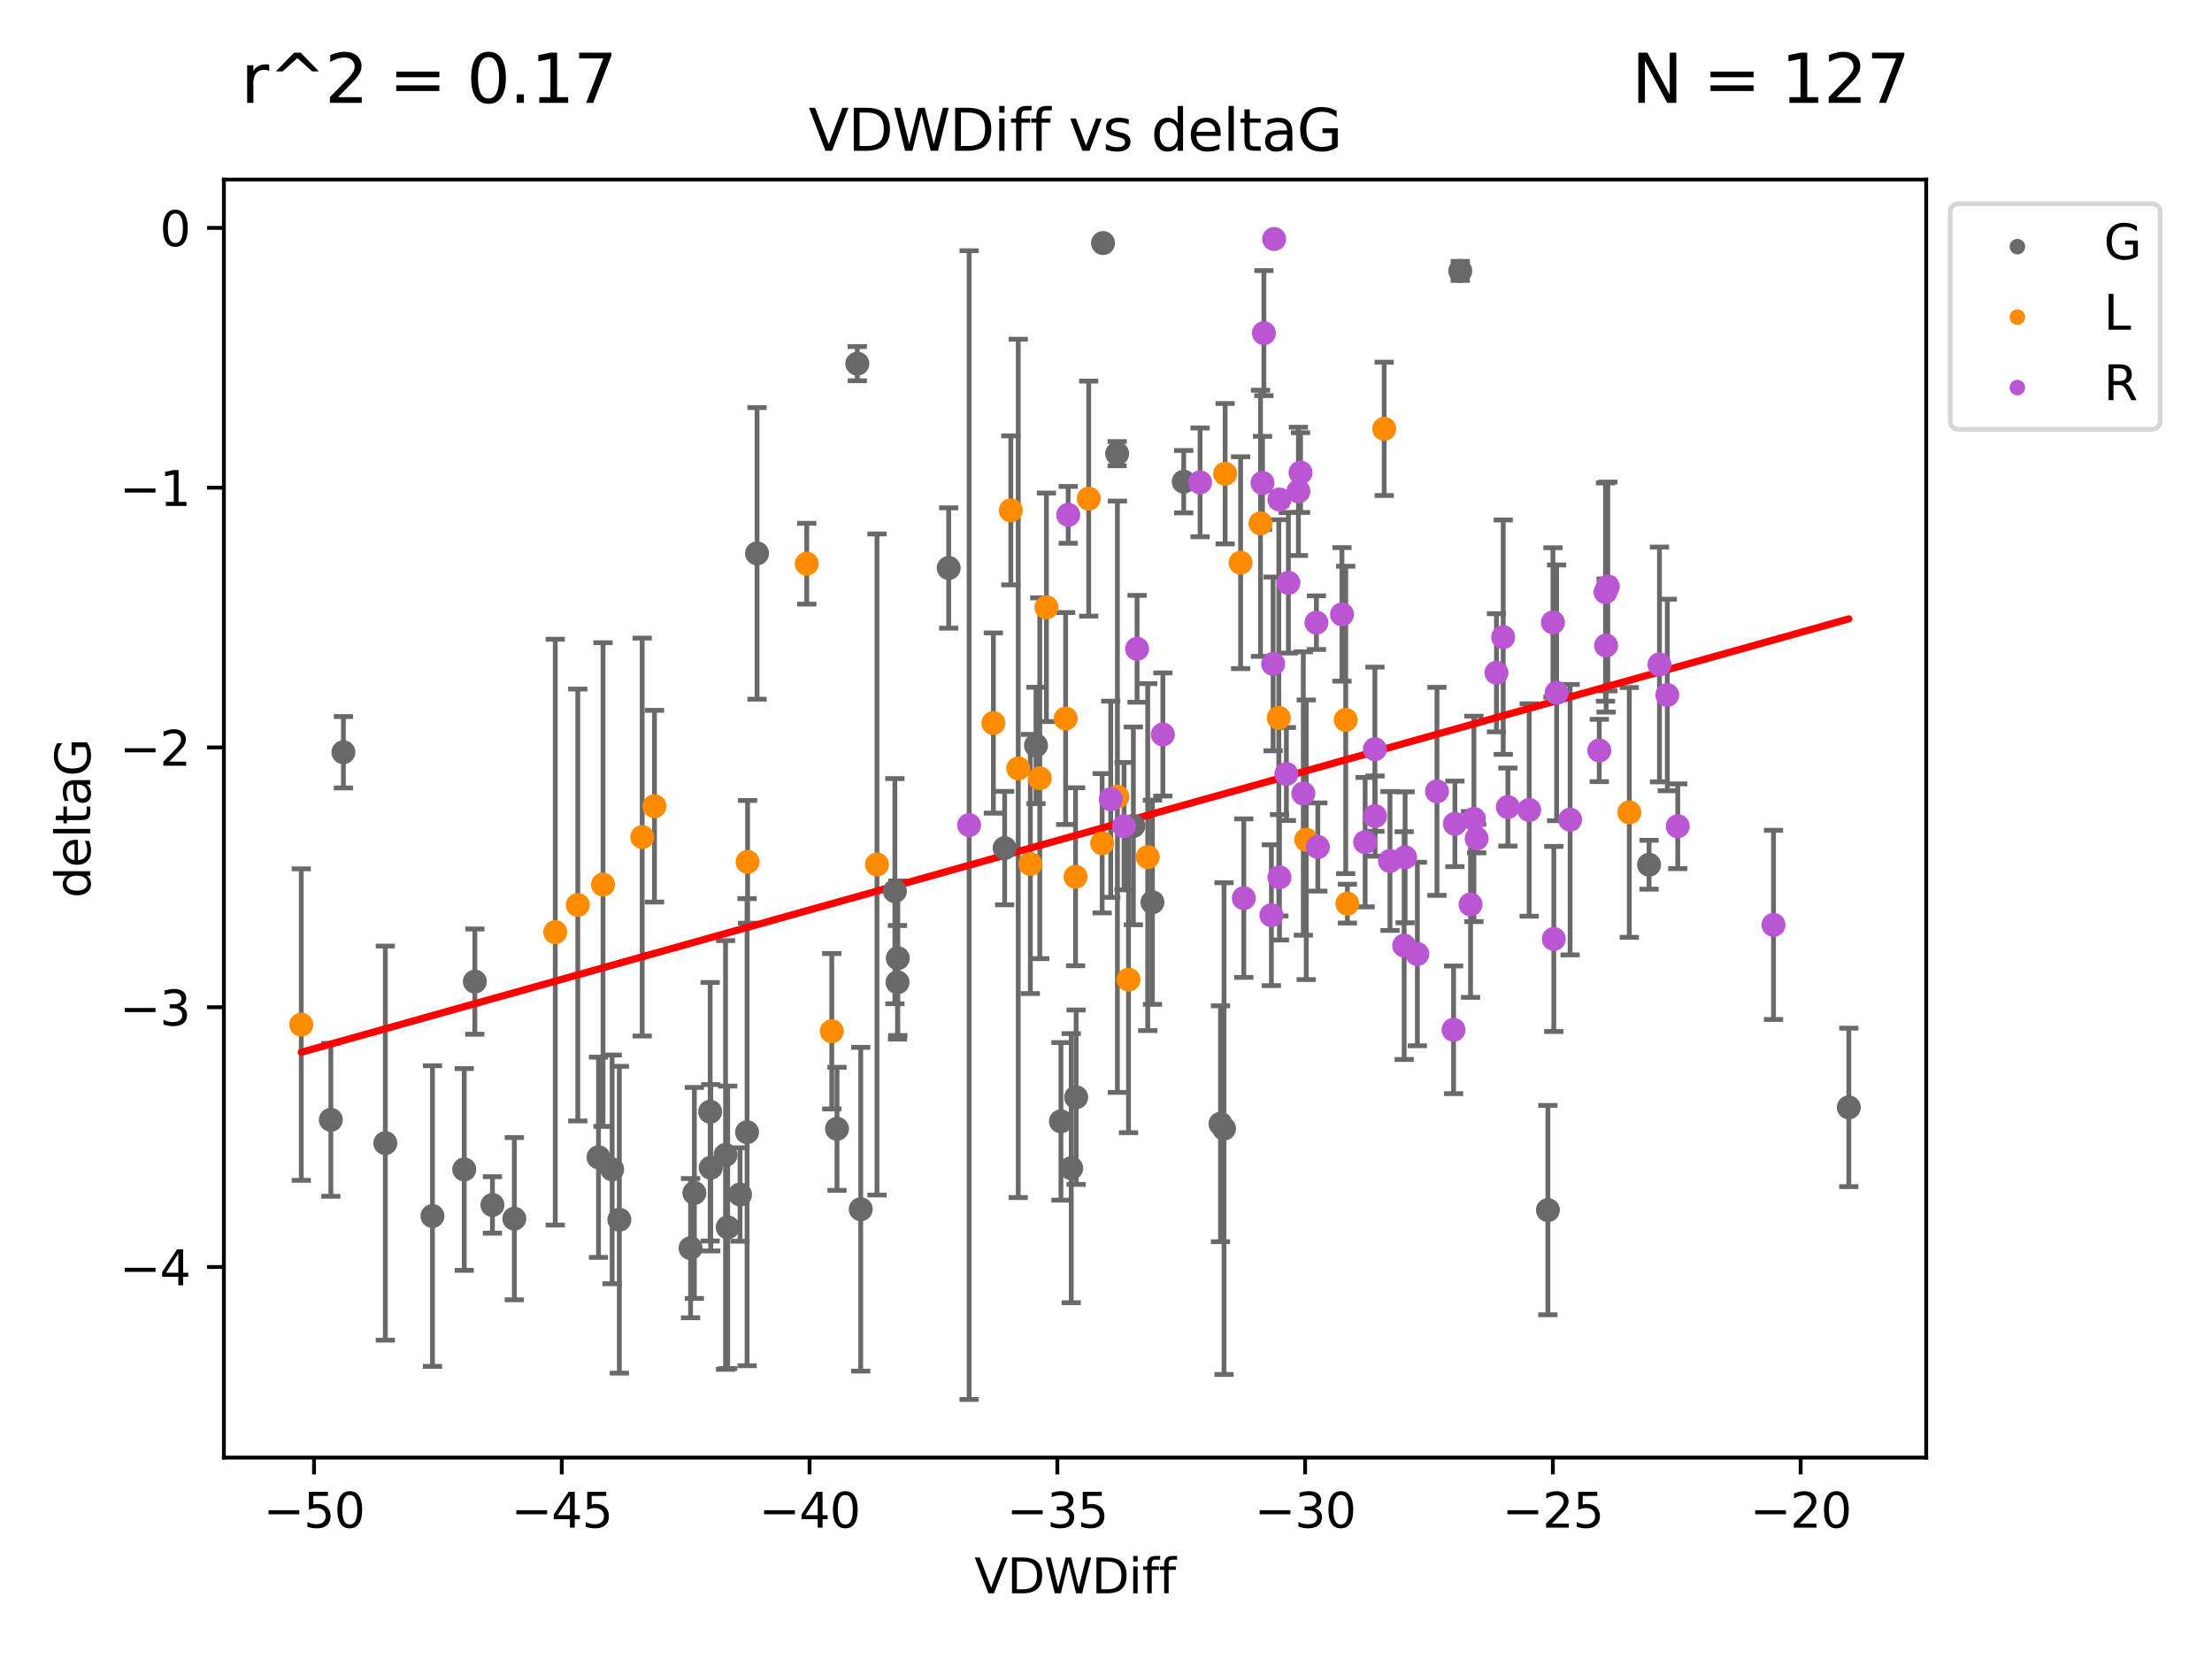 <?xml version="1.0" encoding="utf-8" standalone="no"?>
<!DOCTYPE svg PUBLIC "-//W3C//DTD SVG 1.1//EN"
  "http://www.w3.org/Graphics/SVG/1.1/DTD/svg11.dtd">
<svg xmlns:xlink="http://www.w3.org/1999/xlink" width="460.8pt" height="345.6pt" viewBox="0 0 460.8 345.6" xmlns="http://www.w3.org/2000/svg" version="1.1">
 <defs>
  <style type="text/css">*{stroke-linejoin: round; stroke-linecap: butt}</style>
 </defs>
 <g id="figure_1">
  <g id="patch_1">
   <path d="M 0 345.6 
L 460.8 345.6 
L 460.8 0 
L 0 0 
z
" style="fill: #ffffff"/>
  </g>
  <g id="axes_1">
   <g id="patch_2">
    <path d="M 46.64 303.64 
L 401.26 303.64 
L 401.26 37.411 
L 46.64 37.411 
z
" style="fill: #ffffff"/>
   </g>
   <g id="PathCollection_1">
    <defs>
     <path id="md2a6b9c395" d="M 0 1.118 
C 0.297 1.118 0.581 1 0.791 0.791 
C 1 0.581 1.118 0.297 1.118 0 
C 1.118 -0.297 1 -0.581 0.791 -0.791 
C 0.581 -1 0.297 -1.118 0 -1.118 
C -0.297 -1.118 -0.581 -1 -0.791 -0.791 
C -1 -0.581 -1.118 -0.297 -1.118 0 
C -1.118 0.297 -1 0.581 -0.791 0.791 
C -0.581 1 -0.297 1.118 0 1.118 
z
" style="stroke: #696969"/>
    </defs>
    <g clip-path="url(#peb1358fdf3)">
     <use xlink:href="#md2a6b9c395" x="98.921" y="204.484" style="fill: #696969; stroke: #696969"/>
     <use xlink:href="#md2a6b9c395" x="147.938" y="231.596" style="fill: #696969; stroke: #696969"/>
     <use xlink:href="#md2a6b9c395" x="68.919" y="233.282" style="fill: #696969; stroke: #696969"/>
     <use xlink:href="#md2a6b9c395" x="154.164" y="248.838" style="fill: #696969; stroke: #696969"/>
     <use xlink:href="#md2a6b9c395" x="174.363" y="235.151" style="fill: #696969; stroke: #696969"/>
     <use xlink:href="#md2a6b9c395" x="90.091" y="253.325" style="fill: #696969; stroke: #696969"/>
     <use xlink:href="#md2a6b9c395" x="144.65" y="248.509" style="fill: #696969; stroke: #696969"/>
     <use xlink:href="#md2a6b9c395" x="80.268" y="238.13" style="fill: #696969; stroke: #696969"/>
     <use xlink:href="#md2a6b9c395" x="107.143" y="253.87" style="fill: #696969; stroke: #696969"/>
     <use xlink:href="#md2a6b9c395" x="179.309" y="251.908" style="fill: #696969; stroke: #696969"/>
     <use xlink:href="#md2a6b9c395" x="148.063" y="243.266" style="fill: #696969; stroke: #696969"/>
     <use xlink:href="#md2a6b9c395" x="151.143" y="240.602" style="fill: #696969; stroke: #696969"/>
     <use xlink:href="#md2a6b9c395" x="157.708" y="115.279" style="fill: #696969; stroke: #696969"/>
     <use xlink:href="#md2a6b9c395" x="127.523" y="243.599" style="fill: #696969; stroke: #696969"/>
     <use xlink:href="#md2a6b9c395" x="124.678" y="241.079" style="fill: #696969; stroke: #696969"/>
     <use xlink:href="#md2a6b9c395" x="143.86" y="260.014" style="fill: #696969; stroke: #696969"/>
     <use xlink:href="#md2a6b9c395" x="71.538" y="156.702" style="fill: #696969; stroke: #696969"/>
     <use xlink:href="#md2a6b9c395" x="186.967" y="204.633" style="fill: #696969; stroke: #696969"/>
     <use xlink:href="#md2a6b9c395" x="151.593" y="255.674" style="fill: #696969; stroke: #696969"/>
     <use xlink:href="#md2a6b9c395" x="129.022" y="254.09" style="fill: #696969; stroke: #696969"/>
     <use xlink:href="#md2a6b9c395" x="96.711" y="243.619" style="fill: #696969; stroke: #696969"/>
     <use xlink:href="#md2a6b9c395" x="102.582" y="251.008" style="fill: #696969; stroke: #696969"/>
     <use xlink:href="#md2a6b9c395" x="186.419" y="185.643" style="fill: #696969; stroke: #696969"/>
     <use xlink:href="#md2a6b9c395" x="221.013" y="233.595" style="fill: #696969; stroke: #696969"/>
     <use xlink:href="#md2a6b9c395" x="178.593" y="75.759" style="fill: #696969; stroke: #696969"/>
     <use xlink:href="#md2a6b9c395" x="224.178" y="228.571" style="fill: #696969; stroke: #696969"/>
     <use xlink:href="#md2a6b9c395" x="197.626" y="118.324" style="fill: #696969; stroke: #696969"/>
     <use xlink:href="#md2a6b9c395" x="209.286" y="176.679" style="fill: #696969; stroke: #696969"/>
     <use xlink:href="#md2a6b9c395" x="240.072" y="187.958" style="fill: #696969; stroke: #696969"/>
     <use xlink:href="#md2a6b9c395" x="155.629" y="235.853" style="fill: #696969; stroke: #696969"/>
     <use xlink:href="#md2a6b9c395" x="223.158" y="243.35" style="fill: #696969; stroke: #696969"/>
     <use xlink:href="#md2a6b9c395" x="254.984" y="235.114" style="fill: #696969; stroke: #696969"/>
     <use xlink:href="#md2a6b9c395" x="187.027" y="199.626" style="fill: #696969; stroke: #696969"/>
     <use xlink:href="#md2a6b9c395" x="304.195" y="56.44" style="fill: #696969; stroke: #696969"/>
     <use xlink:href="#md2a6b9c395" x="229.777" y="50.636" style="fill: #696969; stroke: #696969"/>
     <use xlink:href="#md2a6b9c395" x="343.53" y="180.14" style="fill: #696969; stroke: #696969"/>
     <use xlink:href="#md2a6b9c395" x="254.251" y="234.097" style="fill: #696969; stroke: #696969"/>
     <use xlink:href="#md2a6b9c395" x="322.454" y="252.087" style="fill: #696969; stroke: #696969"/>
     <use xlink:href="#md2a6b9c395" x="215.816" y="155.289" style="fill: #696969; stroke: #696969"/>
     <use xlink:href="#md2a6b9c395" x="232.722" y="94.508" style="fill: #696969; stroke: #696969"/>
     <use xlink:href="#md2a6b9c395" x="385.141" y="230.693" style="fill: #696969; stroke: #696969"/>
     <use xlink:href="#md2a6b9c395" x="236.102" y="172.045" style="fill: #696969; stroke: #696969"/>
     <use xlink:href="#md2a6b9c395" x="246.59" y="100.35" style="fill: #696969; stroke: #696969"/>
    </g>
   </g>
   <g id="PathCollection_2">
    <defs>
     <path id="ma4297f2fae" d="M 0 1.118 
C 0.297 1.118 0.581 1 0.791 0.791 
C 1 0.581 1.118 0.297 1.118 0 
C 1.118 -0.297 1 -0.581 0.791 -0.791 
C 0.581 -1 0.297 -1.118 0 -1.118 
C -0.297 -1.118 -0.581 -1 -0.791 -0.791 
C -1 -0.581 -1.118 -0.297 -1.118 0 
C -1.118 0.297 -1 0.581 -0.791 0.791 
C -0.581 1 -0.297 1.118 0 1.118 
z
" style="stroke: #ff8c00"/>
    </defs>
    <g clip-path="url(#peb1358fdf3)">
     <use xlink:href="#ma4297f2fae" x="125.62" y="184.268" style="fill: #ff8c00; stroke: #ff8c00"/>
     <use xlink:href="#ma4297f2fae" x="62.759" y="213.444" style="fill: #ff8c00; stroke: #ff8c00"/>
     <use xlink:href="#ma4297f2fae" x="168.067" y="117.429" style="fill: #ff8c00; stroke: #ff8c00"/>
     <use xlink:href="#ma4297f2fae" x="155.736" y="179.535" style="fill: #ff8c00; stroke: #ff8c00"/>
     <use xlink:href="#ma4297f2fae" x="136.342" y="167.944" style="fill: #ff8c00; stroke: #ff8c00"/>
     <use xlink:href="#ma4297f2fae" x="120.366" y="188.527" style="fill: #ff8c00; stroke: #ff8c00"/>
     <use xlink:href="#ma4297f2fae" x="182.691" y="180.092" style="fill: #ff8c00; stroke: #ff8c00"/>
     <use xlink:href="#ma4297f2fae" x="115.67" y="194.179" style="fill: #ff8c00; stroke: #ff8c00"/>
     <use xlink:href="#ma4297f2fae" x="133.785" y="174.371" style="fill: #ff8c00; stroke: #ff8c00"/>
     <use xlink:href="#ma4297f2fae" x="212.116" y="160.067" style="fill: #ff8c00; stroke: #ff8c00"/>
     <use xlink:href="#ma4297f2fae" x="206.939" y="150.619" style="fill: #ff8c00; stroke: #ff8c00"/>
     <use xlink:href="#ma4297f2fae" x="224.06" y="182.643" style="fill: #ff8c00; stroke: #ff8c00"/>
     <use xlink:href="#ma4297f2fae" x="262.587" y="109.016" style="fill: #ff8c00; stroke: #ff8c00"/>
     <use xlink:href="#ma4297f2fae" x="216.601" y="162.128" style="fill: #ff8c00; stroke: #ff8c00"/>
     <use xlink:href="#ma4297f2fae" x="258.439" y="117.223" style="fill: #ff8c00; stroke: #ff8c00"/>
     <use xlink:href="#ma4297f2fae" x="217.986" y="126.509" style="fill: #ff8c00; stroke: #ff8c00"/>
     <use xlink:href="#ma4297f2fae" x="239.093" y="178.55" style="fill: #ff8c00; stroke: #ff8c00"/>
     <use xlink:href="#ma4297f2fae" x="255.218" y="98.683" style="fill: #ff8c00; stroke: #ff8c00"/>
     <use xlink:href="#ma4297f2fae" x="214.639" y="179.98" style="fill: #ff8c00; stroke: #ff8c00"/>
     <use xlink:href="#ma4297f2fae" x="235.088" y="204.073" style="fill: #ff8c00; stroke: #ff8c00"/>
     <use xlink:href="#ma4297f2fae" x="226.798" y="103.871" style="fill: #ff8c00; stroke: #ff8c00"/>
     <use xlink:href="#ma4297f2fae" x="210.575" y="106.319" style="fill: #ff8c00; stroke: #ff8c00"/>
     <use xlink:href="#ma4297f2fae" x="221.991" y="149.678" style="fill: #ff8c00; stroke: #ff8c00"/>
     <use xlink:href="#ma4297f2fae" x="229.597" y="175.666" style="fill: #ff8c00; stroke: #ff8c00"/>
     <use xlink:href="#ma4297f2fae" x="232.778" y="165.979" style="fill: #ff8c00; stroke: #ff8c00"/>
     <use xlink:href="#ma4297f2fae" x="173.275" y="214.826" style="fill: #ff8c00; stroke: #ff8c00"/>
     <use xlink:href="#ma4297f2fae" x="266.401" y="149.541" style="fill: #ff8c00; stroke: #ff8c00"/>
     <use xlink:href="#ma4297f2fae" x="272.112" y="174.937" style="fill: #ff8c00; stroke: #ff8c00"/>
     <use xlink:href="#ma4297f2fae" x="288.353" y="89.337" style="fill: #ff8c00; stroke: #ff8c00"/>
     <use xlink:href="#ma4297f2fae" x="280.685" y="188.245" style="fill: #ff8c00; stroke: #ff8c00"/>
     <use xlink:href="#ma4297f2fae" x="280.341" y="149.973" style="fill: #ff8c00; stroke: #ff8c00"/>
     <use xlink:href="#ma4297f2fae" x="339.417" y="169.242" style="fill: #ff8c00; stroke: #ff8c00"/>
    </g>
   </g>
   <g id="PathCollection_3">
    <defs>
     <path id="m7c2ce7a4df" d="M 0 1.118 
C 0.297 1.118 0.581 1 0.791 0.791 
C 1 0.581 1.118 0.297 1.118 0 
C 1.118 -0.297 1 -0.581 0.791 -0.791 
C 0.581 -1 0.297 -1.118 0 -1.118 
C -0.297 -1.118 -0.581 -1 -0.791 -0.791 
C -1 -0.581 -1.118 -0.297 -1.118 0 
C -1.118 0.297 -1 0.581 -0.791 0.791 
C -0.581 1 -0.297 1.118 0 1.118 
z
" style="stroke: #ba55d3"/>
    </defs>
    <g clip-path="url(#peb1358fdf3)">
     <use xlink:href="#m7c2ce7a4df" x="234.163" y="172.105" style="fill: #ba55d3; stroke: #ba55d3"/>
     <use xlink:href="#m7c2ce7a4df" x="286.443" y="170.009" style="fill: #ba55d3; stroke: #ba55d3"/>
     <use xlink:href="#m7c2ce7a4df" x="231.389" y="166.492" style="fill: #ba55d3; stroke: #ba55d3"/>
     <use xlink:href="#m7c2ce7a4df" x="307.044" y="170.59" style="fill: #ba55d3; stroke: #ba55d3"/>
     <use xlink:href="#m7c2ce7a4df" x="299.346" y="164.848" style="fill: #ba55d3; stroke: #ba55d3"/>
     <use xlink:href="#m7c2ce7a4df" x="306.347" y="188.415" style="fill: #ba55d3; stroke: #ba55d3"/>
     <use xlink:href="#m7c2ce7a4df" x="242.245" y="153.003" style="fill: #ba55d3; stroke: #ba55d3"/>
     <use xlink:href="#m7c2ce7a4df" x="313.147" y="132.734" style="fill: #ba55d3; stroke: #ba55d3"/>
     <use xlink:href="#m7c2ce7a4df" x="333.156" y="156.341" style="fill: #ba55d3; stroke: #ba55d3"/>
     <use xlink:href="#m7c2ce7a4df" x="201.888" y="171.886" style="fill: #ba55d3; stroke: #ba55d3"/>
     <use xlink:href="#m7c2ce7a4df" x="263.292" y="69.395" style="fill: #ba55d3; stroke: #ba55d3"/>
     <use xlink:href="#m7c2ce7a4df" x="265.424" y="49.788" style="fill: #ba55d3; stroke: #ba55d3"/>
     <use xlink:href="#m7c2ce7a4df" x="236.875" y="135.155" style="fill: #ba55d3; stroke: #ba55d3"/>
     <use xlink:href="#m7c2ce7a4df" x="302.805" y="214.53" style="fill: #ba55d3; stroke: #ba55d3"/>
     <use xlink:href="#m7c2ce7a4df" x="266.533" y="182.761" style="fill: #ba55d3; stroke: #ba55d3"/>
     <use xlink:href="#m7c2ce7a4df" x="318.557" y="168.733" style="fill: #ba55d3; stroke: #ba55d3"/>
     <use xlink:href="#m7c2ce7a4df" x="311.736" y="140.147" style="fill: #ba55d3; stroke: #ba55d3"/>
     <use xlink:href="#m7c2ce7a4df" x="267.976" y="161.237" style="fill: #ba55d3; stroke: #ba55d3"/>
     <use xlink:href="#m7c2ce7a4df" x="274.236" y="129.712" style="fill: #ba55d3; stroke: #ba55d3"/>
     <use xlink:href="#m7c2ce7a4df" x="334.454" y="123.342" style="fill: #ba55d3; stroke: #ba55d3"/>
     <use xlink:href="#m7c2ce7a4df" x="369.454" y="192.669" style="fill: #ba55d3; stroke: #ba55d3"/>
     <use xlink:href="#m7c2ce7a4df" x="334.935" y="122.178" style="fill: #ba55d3; stroke: #ba55d3"/>
     <use xlink:href="#m7c2ce7a4df" x="249.998" y="100.491" style="fill: #ba55d3; stroke: #ba55d3"/>
     <use xlink:href="#m7c2ce7a4df" x="279.559" y="127.987" style="fill: #ba55d3; stroke: #ba55d3"/>
     <use xlink:href="#m7c2ce7a4df" x="265.215" y="138.304" style="fill: #ba55d3; stroke: #ba55d3"/>
     <use xlink:href="#m7c2ce7a4df" x="268.395" y="121.41" style="fill: #ba55d3; stroke: #ba55d3"/>
     <use xlink:href="#m7c2ce7a4df" x="271.504" y="165.305" style="fill: #ba55d3; stroke: #ba55d3"/>
     <use xlink:href="#m7c2ce7a4df" x="259.107" y="187.097" style="fill: #ba55d3; stroke: #ba55d3"/>
     <use xlink:href="#m7c2ce7a4df" x="314.112" y="168.119" style="fill: #ba55d3; stroke: #ba55d3"/>
     <use xlink:href="#m7c2ce7a4df" x="295.264" y="198.734" style="fill: #ba55d3; stroke: #ba55d3"/>
     <use xlink:href="#m7c2ce7a4df" x="345.697" y="138.419" style="fill: #ba55d3; stroke: #ba55d3"/>
     <use xlink:href="#m7c2ce7a4df" x="323.684" y="195.602" style="fill: #ba55d3; stroke: #ba55d3"/>
     <use xlink:href="#m7c2ce7a4df" x="327.082" y="170.754" style="fill: #ba55d3; stroke: #ba55d3"/>
     <use xlink:href="#m7c2ce7a4df" x="289.556" y="179.36" style="fill: #ba55d3; stroke: #ba55d3"/>
     <use xlink:href="#m7c2ce7a4df" x="307.616" y="174.684" style="fill: #ba55d3; stroke: #ba55d3"/>
     <use xlink:href="#m7c2ce7a4df" x="222.528" y="107.252" style="fill: #ba55d3; stroke: #ba55d3"/>
     <use xlink:href="#m7c2ce7a4df" x="263.003" y="100.603" style="fill: #ba55d3; stroke: #ba55d3"/>
     <use xlink:href="#m7c2ce7a4df" x="347.329" y="144.781" style="fill: #ba55d3; stroke: #ba55d3"/>
     <use xlink:href="#m7c2ce7a4df" x="274.531" y="176.446" style="fill: #ba55d3; stroke: #ba55d3"/>
     <use xlink:href="#m7c2ce7a4df" x="303.084" y="171.621" style="fill: #ba55d3; stroke: #ba55d3"/>
     <use xlink:href="#m7c2ce7a4df" x="324.269" y="144.327" style="fill: #ba55d3; stroke: #ba55d3"/>
     <use xlink:href="#m7c2ce7a4df" x="334.577" y="134.47" style="fill: #ba55d3; stroke: #ba55d3"/>
     <use xlink:href="#m7c2ce7a4df" x="270.483" y="102.358" style="fill: #ba55d3; stroke: #ba55d3"/>
     <use xlink:href="#m7c2ce7a4df" x="323.506" y="129.663" style="fill: #ba55d3; stroke: #ba55d3"/>
     <use xlink:href="#m7c2ce7a4df" x="284.384" y="175.435" style="fill: #ba55d3; stroke: #ba55d3"/>
     <use xlink:href="#m7c2ce7a4df" x="349.503" y="172.125" style="fill: #ba55d3; stroke: #ba55d3"/>
     <use xlink:href="#m7c2ce7a4df" x="286.416" y="156.074" style="fill: #ba55d3; stroke: #ba55d3"/>
     <use xlink:href="#m7c2ce7a4df" x="266.521" y="104.057" style="fill: #ba55d3; stroke: #ba55d3"/>
     <use xlink:href="#m7c2ce7a4df" x="292.71" y="178.594" style="fill: #ba55d3; stroke: #ba55d3"/>
     <use xlink:href="#m7c2ce7a4df" x="264.855" y="190.656" style="fill: #ba55d3; stroke: #ba55d3"/>
     <use xlink:href="#m7c2ce7a4df" x="270.924" y="98.446" style="fill: #ba55d3; stroke: #ba55d3"/>
     <use xlink:href="#m7c2ce7a4df" x="292.514" y="196.977" style="fill: #ba55d3; stroke: #ba55d3"/>
    </g>
   </g>
   <g id="matplotlib.axis_1">
    <g id="xtick_1">
     <g id="line2d_1">
      <defs>
       <path id="m5500855607" d="M 0 0 
L 0 3.5 
" style="stroke: #000000; stroke-width: 0.8"/>
      </defs>
      <g>
       <use xlink:href="#m5500855607" x="65.417" y="303.64" style="stroke: #000000; stroke-width: 0.8"/>
      </g>
     </g>
     <g id="text_1">
      <!-- −50 -->
      <g transform="translate(54.865 318.238)scale(0.1 -0.1)">
       <defs>
        <path id="DejaVuSans-2212" d="M 678 2272 
L 4684 2272 
L 4684 1741 
L 678 1741 
L 678 2272 
z
" transform="scale(0.016)"/>
        <path id="DejaVuSans-35" d="M 691 4666 
L 3169 4666 
L 3169 4134 
L 1269 4134 
L 1269 2991 
Q 1406 3038 1543 3061 
Q 1681 3084 1819 3084 
Q 2600 3084 3056 2656 
Q 3513 2228 3513 1497 
Q 3513 744 3044 326 
Q 2575 -91 1722 -91 
Q 1428 -91 1123 -41 
Q 819 9 494 109 
L 494 744 
Q 775 591 1075 516 
Q 1375 441 1709 441 
Q 2250 441 2565 725 
Q 2881 1009 2881 1497 
Q 2881 1984 2565 2268 
Q 2250 2553 1709 2553 
Q 1456 2553 1204 2497 
Q 953 2441 691 2322 
L 691 4666 
z
" transform="scale(0.016)"/>
        <path id="DejaVuSans-30" d="M 2034 4250 
Q 1547 4250 1301 3770 
Q 1056 3291 1056 2328 
Q 1056 1369 1301 889 
Q 1547 409 2034 409 
Q 2525 409 2770 889 
Q 3016 1369 3016 2328 
Q 3016 3291 2770 3770 
Q 2525 4250 2034 4250 
z
M 2034 4750 
Q 2819 4750 3233 4129 
Q 3647 3509 3647 2328 
Q 3647 1150 3233 529 
Q 2819 -91 2034 -91 
Q 1250 -91 836 529 
Q 422 1150 422 2328 
Q 422 3509 836 4129 
Q 1250 4750 2034 4750 
z
" transform="scale(0.016)"/>
       </defs>
       <use xlink:href="#DejaVuSans-2212"/>
       <use xlink:href="#DejaVuSans-35" x="83.789"/>
       <use xlink:href="#DejaVuSans-30" x="147.412"/>
      </g>
     </g>
    </g>
    <g id="xtick_2">
     <g id="line2d_2">
      <g>
       <use xlink:href="#m5500855607" x="117.032" y="303.64" style="stroke: #000000; stroke-width: 0.8"/>
      </g>
     </g>
     <g id="text_2">
      <!-- −45 -->
      <g transform="translate(106.48 318.238)scale(0.1 -0.1)">
       <defs>
        <path id="DejaVuSans-34" d="M 2419 4116 
L 825 1625 
L 2419 1625 
L 2419 4116 
z
M 2253 4666 
L 3047 4666 
L 3047 1625 
L 3713 1625 
L 3713 1100 
L 3047 1100 
L 3047 0 
L 2419 0 
L 2419 1100 
L 313 1100 
L 313 1709 
L 2253 4666 
z
" transform="scale(0.016)"/>
       </defs>
       <use xlink:href="#DejaVuSans-2212"/>
       <use xlink:href="#DejaVuSans-34" x="83.789"/>
       <use xlink:href="#DejaVuSans-35" x="147.412"/>
      </g>
     </g>
    </g>
    <g id="xtick_3">
     <g id="line2d_3">
      <g>
       <use xlink:href="#m5500855607" x="168.646" y="303.64" style="stroke: #000000; stroke-width: 0.8"/>
      </g>
     </g>
     <g id="text_3">
      <!-- −40 -->
      <g transform="translate(158.094 318.238)scale(0.1 -0.1)">
       <use xlink:href="#DejaVuSans-2212"/>
       <use xlink:href="#DejaVuSans-34" x="83.789"/>
       <use xlink:href="#DejaVuSans-30" x="147.412"/>
      </g>
     </g>
    </g>
    <g id="xtick_4">
     <g id="line2d_4">
      <g>
       <use xlink:href="#m5500855607" x="220.261" y="303.64" style="stroke: #000000; stroke-width: 0.8"/>
      </g>
     </g>
     <g id="text_4">
      <!-- −35 -->
      <g transform="translate(209.709 318.238)scale(0.1 -0.1)">
       <defs>
        <path id="DejaVuSans-33" d="M 2597 2516 
Q 3050 2419 3304 2112 
Q 3559 1806 3559 1356 
Q 3559 666 3084 287 
Q 2609 -91 1734 -91 
Q 1441 -91 1130 -33 
Q 819 25 488 141 
L 488 750 
Q 750 597 1062 519 
Q 1375 441 1716 441 
Q 2309 441 2620 675 
Q 2931 909 2931 1356 
Q 2931 1769 2642 2001 
Q 2353 2234 1838 2234 
L 1294 2234 
L 1294 2753 
L 1863 2753 
Q 2328 2753 2575 2939 
Q 2822 3125 2822 3475 
Q 2822 3834 2567 4026 
Q 2313 4219 1838 4219 
Q 1578 4219 1281 4162 
Q 984 4106 628 3988 
L 628 4550 
Q 988 4650 1302 4700 
Q 1616 4750 1894 4750 
Q 2613 4750 3031 4423 
Q 3450 4097 3450 3541 
Q 3450 3153 3228 2886 
Q 3006 2619 2597 2516 
z
" transform="scale(0.016)"/>
       </defs>
       <use xlink:href="#DejaVuSans-2212"/>
       <use xlink:href="#DejaVuSans-33" x="83.789"/>
       <use xlink:href="#DejaVuSans-35" x="147.412"/>
      </g>
     </g>
    </g>
    <g id="xtick_5">
     <g id="line2d_5">
      <g>
       <use xlink:href="#m5500855607" x="271.876" y="303.64" style="stroke: #000000; stroke-width: 0.8"/>
      </g>
     </g>
     <g id="text_5">
      <!-- −30 -->
      <g transform="translate(261.323 318.238)scale(0.1 -0.1)">
       <use xlink:href="#DejaVuSans-2212"/>
       <use xlink:href="#DejaVuSans-33" x="83.789"/>
       <use xlink:href="#DejaVuSans-30" x="147.412"/>
      </g>
     </g>
    </g>
    <g id="xtick_6">
     <g id="line2d_6">
      <g>
       <use xlink:href="#m5500855607" x="323.49" y="303.64" style="stroke: #000000; stroke-width: 0.8"/>
      </g>
     </g>
     <g id="text_6">
      <!-- −25 -->
      <g transform="translate(312.938 318.238)scale(0.1 -0.1)">
       <defs>
        <path id="DejaVuSans-32" d="M 1228 531 
L 3431 531 
L 3431 0 
L 469 0 
L 469 531 
Q 828 903 1448 1529 
Q 2069 2156 2228 2338 
Q 2531 2678 2651 2914 
Q 2772 3150 2772 3378 
Q 2772 3750 2511 3984 
Q 2250 4219 1831 4219 
Q 1534 4219 1204 4116 
Q 875 4013 500 3803 
L 500 4441 
Q 881 4594 1212 4672 
Q 1544 4750 1819 4750 
Q 2544 4750 2975 4387 
Q 3406 4025 3406 3419 
Q 3406 3131 3298 2873 
Q 3191 2616 2906 2266 
Q 2828 2175 2409 1742 
Q 1991 1309 1228 531 
z
" transform="scale(0.016)"/>
       </defs>
       <use xlink:href="#DejaVuSans-2212"/>
       <use xlink:href="#DejaVuSans-32" x="83.789"/>
       <use xlink:href="#DejaVuSans-35" x="147.412"/>
      </g>
     </g>
    </g>
    <g id="xtick_7">
     <g id="line2d_7">
      <g>
       <use xlink:href="#m5500855607" x="375.105" y="303.64" style="stroke: #000000; stroke-width: 0.8"/>
      </g>
     </g>
     <g id="text_7">
      <!-- −20 -->
      <g transform="translate(364.553 318.238)scale(0.1 -0.1)">
       <use xlink:href="#DejaVuSans-2212"/>
       <use xlink:href="#DejaVuSans-32" x="83.789"/>
       <use xlink:href="#DejaVuSans-30" x="147.412"/>
      </g>
     </g>
    </g>
    <g id="text_8">
     <!-- VDWDiff -->
     <g transform="translate(202.977 331.917)scale(0.1 -0.1)">
      <defs>
       <path id="DejaVuSans-56" d="M 1831 0 
L 50 4666 
L 709 4666 
L 2188 738 
L 3669 4666 
L 4325 4666 
L 2547 0 
L 1831 0 
z
" transform="scale(0.016)"/>
       <path id="DejaVuSans-44" d="M 1259 4147 
L 1259 519 
L 2022 519 
Q 2988 519 3436 956 
Q 3884 1394 3884 2338 
Q 3884 3275 3436 3711 
Q 2988 4147 2022 4147 
L 1259 4147 
z
M 628 4666 
L 1925 4666 
Q 3281 4666 3915 4102 
Q 4550 3538 4550 2338 
Q 4550 1131 3912 565 
Q 3275 0 1925 0 
L 628 0 
L 628 4666 
z
" transform="scale(0.016)"/>
       <path id="DejaVuSans-57" d="M 213 4666 
L 850 4666 
L 1831 722 
L 2809 4666 
L 3519 4666 
L 4500 722 
L 5478 4666 
L 6119 4666 
L 4947 0 
L 4153 0 
L 3169 4050 
L 2175 0 
L 1381 0 
L 213 4666 
z
" transform="scale(0.016)"/>
       <path id="DejaVuSans-69" d="M 603 3500 
L 1178 3500 
L 1178 0 
L 603 0 
L 603 3500 
z
M 603 4863 
L 1178 4863 
L 1178 4134 
L 603 4134 
L 603 4863 
z
" transform="scale(0.016)"/>
       <path id="DejaVuSans-66" d="M 2375 4863 
L 2375 4384 
L 1825 4384 
Q 1516 4384 1395 4259 
Q 1275 4134 1275 3809 
L 1275 3500 
L 2222 3500 
L 2222 3053 
L 1275 3053 
L 1275 0 
L 697 0 
L 697 3053 
L 147 3053 
L 147 3500 
L 697 3500 
L 697 3744 
Q 697 4328 969 4595 
Q 1241 4863 1831 4863 
L 2375 4863 
z
" transform="scale(0.016)"/>
      </defs>
      <use xlink:href="#DejaVuSans-56"/>
      <use xlink:href="#DejaVuSans-44" x="68.408"/>
      <use xlink:href="#DejaVuSans-57" x="145.41"/>
      <use xlink:href="#DejaVuSans-44" x="244.287"/>
      <use xlink:href="#DejaVuSans-69" x="321.289"/>
      <use xlink:href="#DejaVuSans-66" x="349.072"/>
      <use xlink:href="#DejaVuSans-66" x="384.277"/>
     </g>
    </g>
   </g>
   <g id="matplotlib.axis_2">
    <g id="ytick_1">
     <g id="line2d_8">
      <defs>
       <path id="m5be723cee2" d="M 0 0 
L -3.5 0 
" style="stroke: #000000; stroke-width: 0.8"/>
      </defs>
      <g>
       <use xlink:href="#m5be723cee2" x="46.64" y="263.938" style="stroke: #000000; stroke-width: 0.8"/>
      </g>
     </g>
     <g id="text_9">
      <!-- −4 -->
      <g transform="translate(24.898 267.738)scale(0.1 -0.1)">
       <use xlink:href="#DejaVuSans-2212"/>
       <use xlink:href="#DejaVuSans-34" x="83.789"/>
      </g>
     </g>
    </g>
    <g id="ytick_2">
     <g id="line2d_9">
      <g>
       <use xlink:href="#m5be723cee2" x="46.64" y="209.823" style="stroke: #000000; stroke-width: 0.8"/>
      </g>
     </g>
     <g id="text_10">
      <!-- −3 -->
      <g transform="translate(24.898 213.622)scale(0.1 -0.1)">
       <use xlink:href="#DejaVuSans-2212"/>
       <use xlink:href="#DejaVuSans-33" x="83.789"/>
      </g>
     </g>
    </g>
    <g id="ytick_3">
     <g id="line2d_10">
      <g>
       <use xlink:href="#m5be723cee2" x="46.64" y="155.708" style="stroke: #000000; stroke-width: 0.8"/>
      </g>
     </g>
     <g id="text_11">
      <!-- −2 -->
      <g transform="translate(24.898 159.507)scale(0.1 -0.1)">
       <use xlink:href="#DejaVuSans-2212"/>
       <use xlink:href="#DejaVuSans-32" x="83.789"/>
      </g>
     </g>
    </g>
    <g id="ytick_4">
     <g id="line2d_11">
      <g>
       <use xlink:href="#m5be723cee2" x="46.64" y="101.593" style="stroke: #000000; stroke-width: 0.8"/>
      </g>
     </g>
     <g id="text_12">
      <!-- −1 -->
      <g transform="translate(24.898 105.392)scale(0.1 -0.1)">
       <defs>
        <path id="DejaVuSans-31" d="M 794 531 
L 1825 531 
L 1825 4091 
L 703 3866 
L 703 4441 
L 1819 4666 
L 2450 4666 
L 2450 531 
L 3481 531 
L 3481 0 
L 794 0 
L 794 531 
z
" transform="scale(0.016)"/>
       </defs>
       <use xlink:href="#DejaVuSans-2212"/>
       <use xlink:href="#DejaVuSans-31" x="83.789"/>
      </g>
     </g>
    </g>
    <g id="ytick_5">
     <g id="line2d_12">
      <g>
       <use xlink:href="#m5be723cee2" x="46.64" y="47.477" style="stroke: #000000; stroke-width: 0.8"/>
      </g>
     </g>
     <g id="text_13">
      <!-- 0 -->
      <g transform="translate(33.278 51.277)scale(0.1 -0.1)">
       <use xlink:href="#DejaVuSans-30"/>
      </g>
     </g>
    </g>
    <g id="text_14">
     <!-- deltaG -->
     <g transform="translate(18.818 187.064)rotate(-90)scale(0.1 -0.1)">
      <defs>
       <path id="DejaVuSans-64" d="M 2906 2969 
L 2906 4863 
L 3481 4863 
L 3481 0 
L 2906 0 
L 2906 525 
Q 2725 213 2448 61 
Q 2172 -91 1784 -91 
Q 1150 -91 751 415 
Q 353 922 353 1747 
Q 353 2572 751 3078 
Q 1150 3584 1784 3584 
Q 2172 3584 2448 3432 
Q 2725 3281 2906 2969 
z
M 947 1747 
Q 947 1113 1208 752 
Q 1469 391 1925 391 
Q 2381 391 2643 752 
Q 2906 1113 2906 1747 
Q 2906 2381 2643 2742 
Q 2381 3103 1925 3103 
Q 1469 3103 1208 2742 
Q 947 2381 947 1747 
z
" transform="scale(0.016)"/>
       <path id="DejaVuSans-65" d="M 3597 1894 
L 3597 1613 
L 953 1613 
Q 991 1019 1311 708 
Q 1631 397 2203 397 
Q 2534 397 2845 478 
Q 3156 559 3463 722 
L 3463 178 
Q 3153 47 2828 -22 
Q 2503 -91 2169 -91 
Q 1331 -91 842 396 
Q 353 884 353 1716 
Q 353 2575 817 3079 
Q 1281 3584 2069 3584 
Q 2775 3584 3186 3129 
Q 3597 2675 3597 1894 
z
M 3022 2063 
Q 3016 2534 2758 2815 
Q 2500 3097 2075 3097 
Q 1594 3097 1305 2825 
Q 1016 2553 972 2059 
L 3022 2063 
z
" transform="scale(0.016)"/>
       <path id="DejaVuSans-6c" d="M 603 4863 
L 1178 4863 
L 1178 0 
L 603 0 
L 603 4863 
z
" transform="scale(0.016)"/>
       <path id="DejaVuSans-74" d="M 1172 4494 
L 1172 3500 
L 2356 3500 
L 2356 3053 
L 1172 3053 
L 1172 1153 
Q 1172 725 1289 603 
Q 1406 481 1766 481 
L 2356 481 
L 2356 0 
L 1766 0 
Q 1100 0 847 248 
Q 594 497 594 1153 
L 594 3053 
L 172 3053 
L 172 3500 
L 594 3500 
L 594 4494 
L 1172 4494 
z
" transform="scale(0.016)"/>
       <path id="DejaVuSans-61" d="M 2194 1759 
Q 1497 1759 1228 1600 
Q 959 1441 959 1056 
Q 959 750 1161 570 
Q 1363 391 1709 391 
Q 2188 391 2477 730 
Q 2766 1069 2766 1631 
L 2766 1759 
L 2194 1759 
z
M 3341 1997 
L 3341 0 
L 2766 0 
L 2766 531 
Q 2569 213 2275 61 
Q 1981 -91 1556 -91 
Q 1019 -91 701 211 
Q 384 513 384 1019 
Q 384 1609 779 1909 
Q 1175 2209 1959 2209 
L 2766 2209 
L 2766 2266 
Q 2766 2663 2505 2880 
Q 2244 3097 1772 3097 
Q 1472 3097 1187 3025 
Q 903 2953 641 2809 
L 641 3341 
Q 956 3463 1253 3523 
Q 1550 3584 1831 3584 
Q 2591 3584 2966 3190 
Q 3341 2797 3341 1997 
z
" transform="scale(0.016)"/>
       <path id="DejaVuSans-47" d="M 3809 666 
L 3809 1919 
L 2778 1919 
L 2778 2438 
L 4434 2438 
L 4434 434 
Q 4069 175 3628 42 
Q 3188 -91 2688 -91 
Q 1594 -91 976 548 
Q 359 1188 359 2328 
Q 359 3472 976 4111 
Q 1594 4750 2688 4750 
Q 3144 4750 3555 4637 
Q 3966 4525 4313 4306 
L 4313 3634 
Q 3963 3931 3569 4081 
Q 3175 4231 2741 4231 
Q 1884 4231 1454 3753 
Q 1025 3275 1025 2328 
Q 1025 1384 1454 906 
Q 1884 428 2741 428 
Q 3075 428 3337 486 
Q 3600 544 3809 666 
z
" transform="scale(0.016)"/>
      </defs>
      <use xlink:href="#DejaVuSans-64"/>
      <use xlink:href="#DejaVuSans-65" x="63.477"/>
      <use xlink:href="#DejaVuSans-6c" x="125"/>
      <use xlink:href="#DejaVuSans-74" x="152.783"/>
      <use xlink:href="#DejaVuSans-61" x="191.992"/>
      <use xlink:href="#DejaVuSans-47" x="253.271"/>
     </g>
    </g>
   </g>
   <g id="LineCollection_1">
    <path d="M 98.921 215.446 
L 98.921 193.522 
" clip-path="url(#peb1358fdf3)" style="fill: none; stroke: #696969"/>
    <path d="M 147.938 258.529 
L 147.938 204.664 
" clip-path="url(#peb1358fdf3)" style="fill: none; stroke: #696969"/>
    <path d="M 68.919 249.209 
L 68.919 217.354 
" clip-path="url(#peb1358fdf3)" style="fill: none; stroke: #696969"/>
    <path d="M 154.164 258.573 
L 154.164 239.104 
" clip-path="url(#peb1358fdf3)" style="fill: none; stroke: #696969"/>
    <path d="M 174.363 247.97 
L 174.363 222.332 
" clip-path="url(#peb1358fdf3)" style="fill: none; stroke: #696969"/>
    <path d="M 90.091 284.638 
L 90.091 222.012 
" clip-path="url(#peb1358fdf3)" style="fill: none; stroke: #696969"/>
    <path d="M 144.65 270.486 
L 144.65 226.532 
" clip-path="url(#peb1358fdf3)" style="fill: none; stroke: #696969"/>
    <path d="M 80.268 279.177 
L 80.268 197.084 
" clip-path="url(#peb1358fdf3)" style="fill: none; stroke: #696969"/>
    <path d="M 107.143 270.766 
L 107.143 236.975 
" clip-path="url(#peb1358fdf3)" style="fill: none; stroke: #696969"/>
    <path d="M 179.309 285.629 
L 179.309 218.186 
" clip-path="url(#peb1358fdf3)" style="fill: none; stroke: #696969"/>
    <path d="M 148.063 260.597 
L 148.063 225.935 
" clip-path="url(#peb1358fdf3)" style="fill: none; stroke: #696969"/>
    <path d="M 151.143 285.256 
L 151.143 195.949 
" clip-path="url(#peb1358fdf3)" style="fill: none; stroke: #696969"/>
    <path d="M 157.708 145.652 
L 157.708 84.907 
" clip-path="url(#peb1358fdf3)" style="fill: none; stroke: #696969"/>
    <path d="M 127.523 267.424 
L 127.523 219.775 
" clip-path="url(#peb1358fdf3)" style="fill: none; stroke: #696969"/>
    <path d="M 124.678 261.933 
L 124.678 220.224 
" clip-path="url(#peb1358fdf3)" style="fill: none; stroke: #696969"/>
    <path d="M 143.86 274.518 
L 143.86 245.511 
" clip-path="url(#peb1358fdf3)" style="fill: none; stroke: #696969"/>
    <path d="M 71.538 164.137 
L 71.538 149.267 
" clip-path="url(#peb1358fdf3)" style="fill: none; stroke: #696969"/>
    <path d="M 186.967 216.469 
L 186.967 192.797 
" clip-path="url(#peb1358fdf3)" style="fill: none; stroke: #696969"/>
    <path d="M 151.593 285.1 
L 151.593 226.248 
" clip-path="url(#peb1358fdf3)" style="fill: none; stroke: #696969"/>
    <path d="M 129.022 286.042 
L 129.022 222.138 
" clip-path="url(#peb1358fdf3)" style="fill: none; stroke: #696969"/>
    <path d="M 96.711 264.634 
L 96.711 222.604 
" clip-path="url(#peb1358fdf3)" style="fill: none; stroke: #696969"/>
    <path d="M 102.582 256.894 
L 102.582 245.122 
" clip-path="url(#peb1358fdf3)" style="fill: none; stroke: #696969"/>
    <path d="M 186.419 209.095 
L 186.419 162.19 
" clip-path="url(#peb1358fdf3)" style="fill: none; stroke: #696969"/>
    <path d="M 221.013 250.01 
L 221.013 217.181 
" clip-path="url(#peb1358fdf3)" style="fill: none; stroke: #696969"/>
    <path d="M 178.593 79.318 
L 178.593 72.199 
" clip-path="url(#peb1358fdf3)" style="fill: none; stroke: #696969"/>
    <path d="M 224.178 246.739 
L 224.178 210.403 
" clip-path="url(#peb1358fdf3)" style="fill: none; stroke: #696969"/>
    <path d="M 197.626 130.863 
L 197.626 105.786 
" clip-path="url(#peb1358fdf3)" style="fill: none; stroke: #696969"/>
    <path d="M 209.286 188.493 
L 209.286 164.865 
" clip-path="url(#peb1358fdf3)" style="fill: none; stroke: #696969"/>
    <path d="M 240.072 209.225 
L 240.072 166.692 
" clip-path="url(#peb1358fdf3)" style="fill: none; stroke: #696969"/>
    <path d="M 155.629 284.507 
L 155.629 187.199 
" clip-path="url(#peb1358fdf3)" style="fill: none; stroke: #696969"/>
    <path d="M 223.158 271.382 
L 223.158 215.318 
" clip-path="url(#peb1358fdf3)" style="fill: none; stroke: #696969"/>
    <path d="M 254.984 286.328 
L 254.984 183.899 
" clip-path="url(#peb1358fdf3)" style="fill: none; stroke: #696969"/>
    <path d="M 187.027 215.728 
L 187.027 183.523 
" clip-path="url(#peb1358fdf3)" style="fill: none; stroke: #696969"/>
    <path d="M 304.195 58.418 
L 304.195 54.462 
" clip-path="url(#peb1358fdf3)" style="fill: none; stroke: #696969"/>
    <path d="M 229.777 51.443 
L 229.777 49.829 
" clip-path="url(#peb1358fdf3)" style="fill: none; stroke: #696969"/>
    <path d="M 343.53 185.233 
L 343.53 175.048 
" clip-path="url(#peb1358fdf3)" style="fill: none; stroke: #696969"/>
    <path d="M 254.251 258.665 
L 254.251 209.528 
" clip-path="url(#peb1358fdf3)" style="fill: none; stroke: #696969"/>
    <path d="M 322.454 273.896 
L 322.454 230.278 
" clip-path="url(#peb1358fdf3)" style="fill: none; stroke: #696969"/>
    <path d="M 215.816 167.402 
L 215.816 143.176 
" clip-path="url(#peb1358fdf3)" style="fill: none; stroke: #696969"/>
    <path d="M 232.722 97.035 
L 232.722 91.981 
" clip-path="url(#peb1358fdf3)" style="fill: none; stroke: #696969"/>
    <path d="M 385.141 247.197 
L 385.141 214.19 
" clip-path="url(#peb1358fdf3)" style="fill: none; stroke: #696969"/>
    <path d="M 236.102 192.648 
L 236.102 151.442 
" clip-path="url(#peb1358fdf3)" style="fill: none; stroke: #696969"/>
    <path d="M 246.59 106.847 
L 246.59 93.853 
" clip-path="url(#peb1358fdf3)" style="fill: none; stroke: #696969"/>
   </g>
   <g id="line2d_13">
    <defs>
     <path id="m1051a9bebf" d="M 2 0 
L -2 -0 
" style="stroke: #696969"/>
    </defs>
    <g clip-path="url(#peb1358fdf3)">
     <use xlink:href="#m1051a9bebf" x="98.921" y="215.446" style="fill: #696969; stroke: #696969"/>
     <use xlink:href="#m1051a9bebf" x="147.938" y="258.529" style="fill: #696969; stroke: #696969"/>
     <use xlink:href="#m1051a9bebf" x="68.919" y="249.209" style="fill: #696969; stroke: #696969"/>
     <use xlink:href="#m1051a9bebf" x="154.164" y="258.573" style="fill: #696969; stroke: #696969"/>
     <use xlink:href="#m1051a9bebf" x="174.363" y="247.97" style="fill: #696969; stroke: #696969"/>
     <use xlink:href="#m1051a9bebf" x="90.091" y="284.638" style="fill: #696969; stroke: #696969"/>
     <use xlink:href="#m1051a9bebf" x="144.65" y="270.486" style="fill: #696969; stroke: #696969"/>
     <use xlink:href="#m1051a9bebf" x="80.268" y="279.177" style="fill: #696969; stroke: #696969"/>
     <use xlink:href="#m1051a9bebf" x="107.143" y="270.766" style="fill: #696969; stroke: #696969"/>
     <use xlink:href="#m1051a9bebf" x="179.309" y="285.629" style="fill: #696969; stroke: #696969"/>
     <use xlink:href="#m1051a9bebf" x="148.063" y="260.597" style="fill: #696969; stroke: #696969"/>
     <use xlink:href="#m1051a9bebf" x="151.143" y="285.256" style="fill: #696969; stroke: #696969"/>
     <use xlink:href="#m1051a9bebf" x="157.708" y="145.652" style="fill: #696969; stroke: #696969"/>
     <use xlink:href="#m1051a9bebf" x="127.523" y="267.424" style="fill: #696969; stroke: #696969"/>
     <use xlink:href="#m1051a9bebf" x="124.678" y="261.933" style="fill: #696969; stroke: #696969"/>
     <use xlink:href="#m1051a9bebf" x="143.86" y="274.518" style="fill: #696969; stroke: #696969"/>
     <use xlink:href="#m1051a9bebf" x="71.538" y="164.137" style="fill: #696969; stroke: #696969"/>
     <use xlink:href="#m1051a9bebf" x="186.967" y="216.469" style="fill: #696969; stroke: #696969"/>
     <use xlink:href="#m1051a9bebf" x="151.593" y="285.1" style="fill: #696969; stroke: #696969"/>
     <use xlink:href="#m1051a9bebf" x="129.022" y="286.042" style="fill: #696969; stroke: #696969"/>
     <use xlink:href="#m1051a9bebf" x="96.711" y="264.634" style="fill: #696969; stroke: #696969"/>
     <use xlink:href="#m1051a9bebf" x="102.582" y="256.894" style="fill: #696969; stroke: #696969"/>
     <use xlink:href="#m1051a9bebf" x="186.419" y="209.095" style="fill: #696969; stroke: #696969"/>
     <use xlink:href="#m1051a9bebf" x="221.013" y="250.01" style="fill: #696969; stroke: #696969"/>
     <use xlink:href="#m1051a9bebf" x="178.593" y="79.318" style="fill: #696969; stroke: #696969"/>
     <use xlink:href="#m1051a9bebf" x="224.178" y="246.739" style="fill: #696969; stroke: #696969"/>
     <use xlink:href="#m1051a9bebf" x="197.626" y="130.863" style="fill: #696969; stroke: #696969"/>
     <use xlink:href="#m1051a9bebf" x="209.286" y="188.493" style="fill: #696969; stroke: #696969"/>
     <use xlink:href="#m1051a9bebf" x="240.072" y="209.225" style="fill: #696969; stroke: #696969"/>
     <use xlink:href="#m1051a9bebf" x="155.629" y="284.507" style="fill: #696969; stroke: #696969"/>
     <use xlink:href="#m1051a9bebf" x="223.158" y="271.382" style="fill: #696969; stroke: #696969"/>
     <use xlink:href="#m1051a9bebf" x="254.984" y="286.328" style="fill: #696969; stroke: #696969"/>
     <use xlink:href="#m1051a9bebf" x="187.027" y="215.728" style="fill: #696969; stroke: #696969"/>
     <use xlink:href="#m1051a9bebf" x="304.195" y="58.418" style="fill: #696969; stroke: #696969"/>
     <use xlink:href="#m1051a9bebf" x="229.777" y="51.443" style="fill: #696969; stroke: #696969"/>
     <use xlink:href="#m1051a9bebf" x="343.53" y="185.233" style="fill: #696969; stroke: #696969"/>
     <use xlink:href="#m1051a9bebf" x="254.251" y="258.665" style="fill: #696969; stroke: #696969"/>
     <use xlink:href="#m1051a9bebf" x="322.454" y="273.896" style="fill: #696969; stroke: #696969"/>
     <use xlink:href="#m1051a9bebf" x="215.816" y="167.402" style="fill: #696969; stroke: #696969"/>
     <use xlink:href="#m1051a9bebf" x="232.722" y="97.035" style="fill: #696969; stroke: #696969"/>
     <use xlink:href="#m1051a9bebf" x="385.141" y="247.197" style="fill: #696969; stroke: #696969"/>
     <use xlink:href="#m1051a9bebf" x="236.102" y="192.648" style="fill: #696969; stroke: #696969"/>
     <use xlink:href="#m1051a9bebf" x="246.59" y="106.847" style="fill: #696969; stroke: #696969"/>
    </g>
   </g>
   <g id="line2d_14">
    <g clip-path="url(#peb1358fdf3)">
     <use xlink:href="#m1051a9bebf" x="98.921" y="193.522" style="fill: #696969; stroke: #696969"/>
     <use xlink:href="#m1051a9bebf" x="147.938" y="204.664" style="fill: #696969; stroke: #696969"/>
     <use xlink:href="#m1051a9bebf" x="68.919" y="217.354" style="fill: #696969; stroke: #696969"/>
     <use xlink:href="#m1051a9bebf" x="154.164" y="239.104" style="fill: #696969; stroke: #696969"/>
     <use xlink:href="#m1051a9bebf" x="174.363" y="222.332" style="fill: #696969; stroke: #696969"/>
     <use xlink:href="#m1051a9bebf" x="90.091" y="222.012" style="fill: #696969; stroke: #696969"/>
     <use xlink:href="#m1051a9bebf" x="144.65" y="226.532" style="fill: #696969; stroke: #696969"/>
     <use xlink:href="#m1051a9bebf" x="80.268" y="197.084" style="fill: #696969; stroke: #696969"/>
     <use xlink:href="#m1051a9bebf" x="107.143" y="236.975" style="fill: #696969; stroke: #696969"/>
     <use xlink:href="#m1051a9bebf" x="179.309" y="218.186" style="fill: #696969; stroke: #696969"/>
     <use xlink:href="#m1051a9bebf" x="148.063" y="225.935" style="fill: #696969; stroke: #696969"/>
     <use xlink:href="#m1051a9bebf" x="151.143" y="195.949" style="fill: #696969; stroke: #696969"/>
     <use xlink:href="#m1051a9bebf" x="157.708" y="84.907" style="fill: #696969; stroke: #696969"/>
     <use xlink:href="#m1051a9bebf" x="127.523" y="219.775" style="fill: #696969; stroke: #696969"/>
     <use xlink:href="#m1051a9bebf" x="124.678" y="220.224" style="fill: #696969; stroke: #696969"/>
     <use xlink:href="#m1051a9bebf" x="143.86" y="245.511" style="fill: #696969; stroke: #696969"/>
     <use xlink:href="#m1051a9bebf" x="71.538" y="149.267" style="fill: #696969; stroke: #696969"/>
     <use xlink:href="#m1051a9bebf" x="186.967" y="192.797" style="fill: #696969; stroke: #696969"/>
     <use xlink:href="#m1051a9bebf" x="151.593" y="226.248" style="fill: #696969; stroke: #696969"/>
     <use xlink:href="#m1051a9bebf" x="129.022" y="222.138" style="fill: #696969; stroke: #696969"/>
     <use xlink:href="#m1051a9bebf" x="96.711" y="222.604" style="fill: #696969; stroke: #696969"/>
     <use xlink:href="#m1051a9bebf" x="102.582" y="245.122" style="fill: #696969; stroke: #696969"/>
     <use xlink:href="#m1051a9bebf" x="186.419" y="162.19" style="fill: #696969; stroke: #696969"/>
     <use xlink:href="#m1051a9bebf" x="221.013" y="217.181" style="fill: #696969; stroke: #696969"/>
     <use xlink:href="#m1051a9bebf" x="178.593" y="72.199" style="fill: #696969; stroke: #696969"/>
     <use xlink:href="#m1051a9bebf" x="224.178" y="210.403" style="fill: #696969; stroke: #696969"/>
     <use xlink:href="#m1051a9bebf" x="197.626" y="105.786" style="fill: #696969; stroke: #696969"/>
     <use xlink:href="#m1051a9bebf" x="209.286" y="164.865" style="fill: #696969; stroke: #696969"/>
     <use xlink:href="#m1051a9bebf" x="240.072" y="166.692" style="fill: #696969; stroke: #696969"/>
     <use xlink:href="#m1051a9bebf" x="155.629" y="187.199" style="fill: #696969; stroke: #696969"/>
     <use xlink:href="#m1051a9bebf" x="223.158" y="215.318" style="fill: #696969; stroke: #696969"/>
     <use xlink:href="#m1051a9bebf" x="254.984" y="183.899" style="fill: #696969; stroke: #696969"/>
     <use xlink:href="#m1051a9bebf" x="187.027" y="183.523" style="fill: #696969; stroke: #696969"/>
     <use xlink:href="#m1051a9bebf" x="304.195" y="54.462" style="fill: #696969; stroke: #696969"/>
     <use xlink:href="#m1051a9bebf" x="229.777" y="49.829" style="fill: #696969; stroke: #696969"/>
     <use xlink:href="#m1051a9bebf" x="343.53" y="175.048" style="fill: #696969; stroke: #696969"/>
     <use xlink:href="#m1051a9bebf" x="254.251" y="209.528" style="fill: #696969; stroke: #696969"/>
     <use xlink:href="#m1051a9bebf" x="322.454" y="230.278" style="fill: #696969; stroke: #696969"/>
     <use xlink:href="#m1051a9bebf" x="215.816" y="143.176" style="fill: #696969; stroke: #696969"/>
     <use xlink:href="#m1051a9bebf" x="232.722" y="91.981" style="fill: #696969; stroke: #696969"/>
     <use xlink:href="#m1051a9bebf" x="385.141" y="214.19" style="fill: #696969; stroke: #696969"/>
     <use xlink:href="#m1051a9bebf" x="236.102" y="151.442" style="fill: #696969; stroke: #696969"/>
     <use xlink:href="#m1051a9bebf" x="246.59" y="93.853" style="fill: #696969; stroke: #696969"/>
    </g>
   </g>
   <g id="LineCollection_2">
    <path d="M 125.62 234.652 
L 125.62 133.883 
" clip-path="url(#peb1358fdf3)" style="fill: none; stroke: #696969"/>
    <path d="M 62.759 245.889 
L 62.759 181 
" clip-path="url(#peb1358fdf3)" style="fill: none; stroke: #696969"/>
    <path d="M 168.067 125.844 
L 168.067 109.015 
" clip-path="url(#peb1358fdf3)" style="fill: none; stroke: #696969"/>
    <path d="M 155.736 192.318 
L 155.736 166.751 
" clip-path="url(#peb1358fdf3)" style="fill: none; stroke: #696969"/>
    <path d="M 136.342 187.918 
L 136.342 147.97 
" clip-path="url(#peb1358fdf3)" style="fill: none; stroke: #696969"/>
    <path d="M 120.366 233.515 
L 120.366 143.54 
" clip-path="url(#peb1358fdf3)" style="fill: none; stroke: #696969"/>
    <path d="M 182.691 248.952 
L 182.691 111.233 
" clip-path="url(#peb1358fdf3)" style="fill: none; stroke: #696969"/>
    <path d="M 115.67 255.199 
L 115.67 133.158 
" clip-path="url(#peb1358fdf3)" style="fill: none; stroke: #696969"/>
    <path d="M 133.785 215.819 
L 133.785 132.923 
" clip-path="url(#peb1358fdf3)" style="fill: none; stroke: #696969"/>
    <path d="M 212.116 249.469 
L 212.116 70.666 
" clip-path="url(#peb1358fdf3)" style="fill: none; stroke: #696969"/>
    <path d="M 206.939 169.389 
L 206.939 131.849 
" clip-path="url(#peb1358fdf3)" style="fill: none; stroke: #696969"/>
    <path d="M 224.06 201.183 
L 224.06 164.104 
" clip-path="url(#peb1358fdf3)" style="fill: none; stroke: #696969"/>
    <path d="M 262.587 136.734 
L 262.587 81.298 
" clip-path="url(#peb1358fdf3)" style="fill: none; stroke: #696969"/>
    <path d="M 216.601 199.705 
L 216.601 124.551 
" clip-path="url(#peb1358fdf3)" style="fill: none; stroke: #696969"/>
    <path d="M 258.439 139.293 
L 258.439 95.154 
" clip-path="url(#peb1358fdf3)" style="fill: none; stroke: #696969"/>
    <path d="M 217.986 150.311 
L 217.986 102.707 
" clip-path="url(#peb1358fdf3)" style="fill: none; stroke: #696969"/>
    <path d="M 239.093 214.687 
L 239.093 142.413 
" clip-path="url(#peb1358fdf3)" style="fill: none; stroke: #696969"/>
    <path d="M 255.218 113.309 
L 255.218 84.058 
" clip-path="url(#peb1358fdf3)" style="fill: none; stroke: #696969"/>
    <path d="M 214.639 206.973 
L 214.639 152.987 
" clip-path="url(#peb1358fdf3)" style="fill: none; stroke: #696969"/>
    <path d="M 235.088 235.962 
L 235.088 172.185 
" clip-path="url(#peb1358fdf3)" style="fill: none; stroke: #696969"/>
    <path d="M 226.798 128.351 
L 226.798 79.392 
" clip-path="url(#peb1358fdf3)" style="fill: none; stroke: #696969"/>
    <path d="M 210.575 121.839 
L 210.575 90.799 
" clip-path="url(#peb1358fdf3)" style="fill: none; stroke: #696969"/>
    <path d="M 221.991 171.752 
L 221.991 127.604 
" clip-path="url(#peb1358fdf3)" style="fill: none; stroke: #696969"/>
    <path d="M 229.597 190.178 
L 229.597 161.155 
" clip-path="url(#peb1358fdf3)" style="fill: none; stroke: #696969"/>
    <path d="M 232.778 227.571 
L 232.778 104.387 
" clip-path="url(#peb1358fdf3)" style="fill: none; stroke: #696969"/>
    <path d="M 173.275 231.014 
L 173.275 198.638 
" clip-path="url(#peb1358fdf3)" style="fill: none; stroke: #696969"/>
    <path d="M 266.401 190.809 
L 266.401 108.273 
" clip-path="url(#peb1358fdf3)" style="fill: none; stroke: #696969"/>
    <path d="M 272.112 204.061 
L 272.112 145.813 
" clip-path="url(#peb1358fdf3)" style="fill: none; stroke: #696969"/>
    <path d="M 288.353 103.226 
L 288.353 75.447 
" clip-path="url(#peb1358fdf3)" style="fill: none; stroke: #696969"/>
    <path d="M 280.685 192.283 
L 280.685 184.206 
" clip-path="url(#peb1358fdf3)" style="fill: none; stroke: #696969"/>
    <path d="M 280.341 181.988 
L 280.341 117.959 
" clip-path="url(#peb1358fdf3)" style="fill: none; stroke: #696969"/>
    <path d="M 339.417 195.264 
L 339.417 143.219 
" clip-path="url(#peb1358fdf3)" style="fill: none; stroke: #696969"/>
   </g>
   <g id="line2d_15">
    <g clip-path="url(#peb1358fdf3)">
     <use xlink:href="#m1051a9bebf" x="125.62" y="234.652" style="fill: #696969; stroke: #696969"/>
     <use xlink:href="#m1051a9bebf" x="62.759" y="245.889" style="fill: #696969; stroke: #696969"/>
     <use xlink:href="#m1051a9bebf" x="168.067" y="125.844" style="fill: #696969; stroke: #696969"/>
     <use xlink:href="#m1051a9bebf" x="155.736" y="192.318" style="fill: #696969; stroke: #696969"/>
     <use xlink:href="#m1051a9bebf" x="136.342" y="187.918" style="fill: #696969; stroke: #696969"/>
     <use xlink:href="#m1051a9bebf" x="120.366" y="233.515" style="fill: #696969; stroke: #696969"/>
     <use xlink:href="#m1051a9bebf" x="182.691" y="248.952" style="fill: #696969; stroke: #696969"/>
     <use xlink:href="#m1051a9bebf" x="115.67" y="255.199" style="fill: #696969; stroke: #696969"/>
     <use xlink:href="#m1051a9bebf" x="133.785" y="215.819" style="fill: #696969; stroke: #696969"/>
     <use xlink:href="#m1051a9bebf" x="212.116" y="249.469" style="fill: #696969; stroke: #696969"/>
     <use xlink:href="#m1051a9bebf" x="206.939" y="169.389" style="fill: #696969; stroke: #696969"/>
     <use xlink:href="#m1051a9bebf" x="224.06" y="201.183" style="fill: #696969; stroke: #696969"/>
     <use xlink:href="#m1051a9bebf" x="262.587" y="136.734" style="fill: #696969; stroke: #696969"/>
     <use xlink:href="#m1051a9bebf" x="216.601" y="199.705" style="fill: #696969; stroke: #696969"/>
     <use xlink:href="#m1051a9bebf" x="258.439" y="139.293" style="fill: #696969; stroke: #696969"/>
     <use xlink:href="#m1051a9bebf" x="217.986" y="150.311" style="fill: #696969; stroke: #696969"/>
     <use xlink:href="#m1051a9bebf" x="239.093" y="214.687" style="fill: #696969; stroke: #696969"/>
     <use xlink:href="#m1051a9bebf" x="255.218" y="113.309" style="fill: #696969; stroke: #696969"/>
     <use xlink:href="#m1051a9bebf" x="214.639" y="206.973" style="fill: #696969; stroke: #696969"/>
     <use xlink:href="#m1051a9bebf" x="235.088" y="235.962" style="fill: #696969; stroke: #696969"/>
     <use xlink:href="#m1051a9bebf" x="226.798" y="128.351" style="fill: #696969; stroke: #696969"/>
     <use xlink:href="#m1051a9bebf" x="210.575" y="121.839" style="fill: #696969; stroke: #696969"/>
     <use xlink:href="#m1051a9bebf" x="221.991" y="171.752" style="fill: #696969; stroke: #696969"/>
     <use xlink:href="#m1051a9bebf" x="229.597" y="190.178" style="fill: #696969; stroke: #696969"/>
     <use xlink:href="#m1051a9bebf" x="232.778" y="227.571" style="fill: #696969; stroke: #696969"/>
     <use xlink:href="#m1051a9bebf" x="173.275" y="231.014" style="fill: #696969; stroke: #696969"/>
     <use xlink:href="#m1051a9bebf" x="266.401" y="190.809" style="fill: #696969; stroke: #696969"/>
     <use xlink:href="#m1051a9bebf" x="272.112" y="204.061" style="fill: #696969; stroke: #696969"/>
     <use xlink:href="#m1051a9bebf" x="288.353" y="103.226" style="fill: #696969; stroke: #696969"/>
     <use xlink:href="#m1051a9bebf" x="280.685" y="192.283" style="fill: #696969; stroke: #696969"/>
     <use xlink:href="#m1051a9bebf" x="280.341" y="181.988" style="fill: #696969; stroke: #696969"/>
     <use xlink:href="#m1051a9bebf" x="339.417" y="195.264" style="fill: #696969; stroke: #696969"/>
    </g>
   </g>
   <g id="line2d_16">
    <g clip-path="url(#peb1358fdf3)">
     <use xlink:href="#m1051a9bebf" x="125.62" y="133.883" style="fill: #696969; stroke: #696969"/>
     <use xlink:href="#m1051a9bebf" x="62.759" y="181" style="fill: #696969; stroke: #696969"/>
     <use xlink:href="#m1051a9bebf" x="168.067" y="109.015" style="fill: #696969; stroke: #696969"/>
     <use xlink:href="#m1051a9bebf" x="155.736" y="166.751" style="fill: #696969; stroke: #696969"/>
     <use xlink:href="#m1051a9bebf" x="136.342" y="147.97" style="fill: #696969; stroke: #696969"/>
     <use xlink:href="#m1051a9bebf" x="120.366" y="143.54" style="fill: #696969; stroke: #696969"/>
     <use xlink:href="#m1051a9bebf" x="182.691" y="111.233" style="fill: #696969; stroke: #696969"/>
     <use xlink:href="#m1051a9bebf" x="115.67" y="133.158" style="fill: #696969; stroke: #696969"/>
     <use xlink:href="#m1051a9bebf" x="133.785" y="132.923" style="fill: #696969; stroke: #696969"/>
     <use xlink:href="#m1051a9bebf" x="212.116" y="70.666" style="fill: #696969; stroke: #696969"/>
     <use xlink:href="#m1051a9bebf" x="206.939" y="131.849" style="fill: #696969; stroke: #696969"/>
     <use xlink:href="#m1051a9bebf" x="224.06" y="164.104" style="fill: #696969; stroke: #696969"/>
     <use xlink:href="#m1051a9bebf" x="262.587" y="81.298" style="fill: #696969; stroke: #696969"/>
     <use xlink:href="#m1051a9bebf" x="216.601" y="124.551" style="fill: #696969; stroke: #696969"/>
     <use xlink:href="#m1051a9bebf" x="258.439" y="95.154" style="fill: #696969; stroke: #696969"/>
     <use xlink:href="#m1051a9bebf" x="217.986" y="102.707" style="fill: #696969; stroke: #696969"/>
     <use xlink:href="#m1051a9bebf" x="239.093" y="142.413" style="fill: #696969; stroke: #696969"/>
     <use xlink:href="#m1051a9bebf" x="255.218" y="84.058" style="fill: #696969; stroke: #696969"/>
     <use xlink:href="#m1051a9bebf" x="214.639" y="152.987" style="fill: #696969; stroke: #696969"/>
     <use xlink:href="#m1051a9bebf" x="235.088" y="172.185" style="fill: #696969; stroke: #696969"/>
     <use xlink:href="#m1051a9bebf" x="226.798" y="79.392" style="fill: #696969; stroke: #696969"/>
     <use xlink:href="#m1051a9bebf" x="210.575" y="90.799" style="fill: #696969; stroke: #696969"/>
     <use xlink:href="#m1051a9bebf" x="221.991" y="127.604" style="fill: #696969; stroke: #696969"/>
     <use xlink:href="#m1051a9bebf" x="229.597" y="161.155" style="fill: #696969; stroke: #696969"/>
     <use xlink:href="#m1051a9bebf" x="232.778" y="104.387" style="fill: #696969; stroke: #696969"/>
     <use xlink:href="#m1051a9bebf" x="173.275" y="198.638" style="fill: #696969; stroke: #696969"/>
     <use xlink:href="#m1051a9bebf" x="266.401" y="108.273" style="fill: #696969; stroke: #696969"/>
     <use xlink:href="#m1051a9bebf" x="272.112" y="145.813" style="fill: #696969; stroke: #696969"/>
     <use xlink:href="#m1051a9bebf" x="288.353" y="75.447" style="fill: #696969; stroke: #696969"/>
     <use xlink:href="#m1051a9bebf" x="280.685" y="184.206" style="fill: #696969; stroke: #696969"/>
     <use xlink:href="#m1051a9bebf" x="280.341" y="117.959" style="fill: #696969; stroke: #696969"/>
     <use xlink:href="#m1051a9bebf" x="339.417" y="143.219" style="fill: #696969; stroke: #696969"/>
    </g>
   </g>
   <g id="LineCollection_3">
    <path d="M 234.163 185.371 
L 234.163 158.839 
" clip-path="url(#peb1358fdf3)" style="fill: none; stroke: #696969"/>
    <path d="M 286.443 178.368 
L 286.443 161.649 
" clip-path="url(#peb1358fdf3)" style="fill: none; stroke: #696969"/>
    <path d="M 231.389 186.924 
L 231.389 146.06 
" clip-path="url(#peb1358fdf3)" style="fill: none; stroke: #696969"/>
    <path d="M 307.044 191.988 
L 307.044 149.191 
" clip-path="url(#peb1358fdf3)" style="fill: none; stroke: #696969"/>
    <path d="M 299.346 186.518 
L 299.346 143.178 
" clip-path="url(#peb1358fdf3)" style="fill: none; stroke: #696969"/>
    <path d="M 306.347 207.773 
L 306.347 169.058 
" clip-path="url(#peb1358fdf3)" style="fill: none; stroke: #696969"/>
    <path d="M 242.245 165.831 
L 242.245 140.176 
" clip-path="url(#peb1358fdf3)" style="fill: none; stroke: #696969"/>
    <path d="M 313.147 157.145 
L 313.147 108.324 
" clip-path="url(#peb1358fdf3)" style="fill: none; stroke: #696969"/>
    <path d="M 333.156 162.836 
L 333.156 149.846 
" clip-path="url(#peb1358fdf3)" style="fill: none; stroke: #696969"/>
    <path d="M 201.888 291.539 
L 201.888 52.234 
" clip-path="url(#peb1358fdf3)" style="fill: none; stroke: #696969"/>
    <path d="M 263.292 82.419 
L 263.292 56.371 
" clip-path="url(#peb1358fdf3)" style="fill: none; stroke: #696969"/>
    <path d="M 265.424 50.064 
L 265.424 49.513 
" clip-path="url(#peb1358fdf3)" style="fill: none; stroke: #696969"/>
    <path d="M 236.875 146.283 
L 236.875 124.027 
" clip-path="url(#peb1358fdf3)" style="fill: none; stroke: #696969"/>
    <path d="M 302.805 227.824 
L 302.805 201.237 
" clip-path="url(#peb1358fdf3)" style="fill: none; stroke: #696969"/>
    <path d="M 266.533 195.821 
L 266.533 169.702 
" clip-path="url(#peb1358fdf3)" style="fill: none; stroke: #696969"/>
    <path d="M 318.557 190.862 
L 318.557 146.605 
" clip-path="url(#peb1358fdf3)" style="fill: none; stroke: #696969"/>
    <path d="M 311.736 152.449 
L 311.736 127.846 
" clip-path="url(#peb1358fdf3)" style="fill: none; stroke: #696969"/>
    <path d="M 267.976 170.922 
L 267.976 151.552 
" clip-path="url(#peb1358fdf3)" style="fill: none; stroke: #696969"/>
    <path d="M 274.236 135.295 
L 274.236 124.129 
" clip-path="url(#peb1358fdf3)" style="fill: none; stroke: #696969"/>
    <path d="M 334.454 146.077 
L 334.454 100.607 
" clip-path="url(#peb1358fdf3)" style="fill: none; stroke: #696969"/>
    <path d="M 369.454 212.372 
L 369.454 172.966 
" clip-path="url(#peb1358fdf3)" style="fill: none; stroke: #696969"/>
    <path d="M 334.935 143.934 
L 334.935 100.422 
" clip-path="url(#peb1358fdf3)" style="fill: none; stroke: #696969"/>
    <path d="M 249.998 111.822 
L 249.998 89.16 
" clip-path="url(#peb1358fdf3)" style="fill: none; stroke: #696969"/>
    <path d="M 279.559 141.899 
L 279.559 114.074 
" clip-path="url(#peb1358fdf3)" style="fill: none; stroke: #696969"/>
    <path d="M 265.215 156.403 
L 265.215 120.205 
" clip-path="url(#peb1358fdf3)" style="fill: none; stroke: #696969"/>
    <path d="M 268.395 136.05 
L 268.395 106.77 
" clip-path="url(#peb1358fdf3)" style="fill: none; stroke: #696969"/>
    <path d="M 271.504 194.821 
L 271.504 135.789 
" clip-path="url(#peb1358fdf3)" style="fill: none; stroke: #696969"/>
    <path d="M 259.107 203.608 
L 259.107 170.586 
" clip-path="url(#peb1358fdf3)" style="fill: none; stroke: #696969"/>
    <path d="M 314.112 176.246 
L 314.112 159.992 
" clip-path="url(#peb1358fdf3)" style="fill: none; stroke: #696969"/>
    <path d="M 295.264 217.85 
L 295.264 179.619 
" clip-path="url(#peb1358fdf3)" style="fill: none; stroke: #696969"/>
    <path d="M 345.697 162.879 
L 345.697 113.959 
" clip-path="url(#peb1358fdf3)" style="fill: none; stroke: #696969"/>
    <path d="M 323.684 214.881 
L 323.684 176.322 
" clip-path="url(#peb1358fdf3)" style="fill: none; stroke: #696969"/>
    <path d="M 327.082 198.923 
L 327.082 142.586 
" clip-path="url(#peb1358fdf3)" style="fill: none; stroke: #696969"/>
    <path d="M 289.556 193.828 
L 289.556 164.892 
" clip-path="url(#peb1358fdf3)" style="fill: none; stroke: #696969"/>
    <path d="M 307.616 177.659 
L 307.616 171.709 
" clip-path="url(#peb1358fdf3)" style="fill: none; stroke: #696969"/>
    <path d="M 222.528 113.173 
L 222.528 101.332 
" clip-path="url(#peb1358fdf3)" style="fill: none; stroke: #696969"/>
    <path d="M 263.003 110.302 
L 263.003 90.904 
" clip-path="url(#peb1358fdf3)" style="fill: none; stroke: #696969"/>
    <path d="M 347.329 164.733 
L 347.329 124.83 
" clip-path="url(#peb1358fdf3)" style="fill: none; stroke: #696969"/>
    <path d="M 274.531 185.631 
L 274.531 167.26 
" clip-path="url(#peb1358fdf3)" style="fill: none; stroke: #696969"/>
    <path d="M 303.084 180.533 
L 303.084 162.708 
" clip-path="url(#peb1358fdf3)" style="fill: none; stroke: #696969"/>
    <path d="M 324.269 170.967 
L 324.269 117.687 
" clip-path="url(#peb1358fdf3)" style="fill: none; stroke: #696969"/>
    <path d="M 334.577 148.341 
L 334.577 120.6 
" clip-path="url(#peb1358fdf3)" style="fill: none; stroke: #696969"/>
    <path d="M 270.483 115.724 
L 270.483 88.993 
" clip-path="url(#peb1358fdf3)" style="fill: none; stroke: #696969"/>
    <path d="M 323.506 145.224 
L 323.506 114.102 
" clip-path="url(#peb1358fdf3)" style="fill: none; stroke: #696969"/>
    <path d="M 284.384 188.917 
L 284.384 161.954 
" clip-path="url(#peb1358fdf3)" style="fill: none; stroke: #696969"/>
    <path d="M 349.503 180.953 
L 349.503 163.297 
" clip-path="url(#peb1358fdf3)" style="fill: none; stroke: #696969"/>
    <path d="M 286.416 173.174 
L 286.416 138.973 
" clip-path="url(#peb1358fdf3)" style="fill: none; stroke: #696969"/>
    <path d="M 266.521 105.248 
L 266.521 102.866 
" clip-path="url(#peb1358fdf3)" style="fill: none; stroke: #696969"/>
    <path d="M 292.71 192.234 
L 292.71 164.953 
" clip-path="url(#peb1358fdf3)" style="fill: none; stroke: #696969"/>
    <path d="M 264.855 205.33 
L 264.855 175.982 
" clip-path="url(#peb1358fdf3)" style="fill: none; stroke: #696969"/>
    <path d="M 270.924 106.756 
L 270.924 90.135 
" clip-path="url(#peb1358fdf3)" style="fill: none; stroke: #696969"/>
    <path d="M 292.514 220.703 
L 292.514 173.252 
" clip-path="url(#peb1358fdf3)" style="fill: none; stroke: #696969"/>
   </g>
   <g id="line2d_17">
    <g clip-path="url(#peb1358fdf3)">
     <use xlink:href="#m1051a9bebf" x="234.163" y="185.371" style="fill: #696969; stroke: #696969"/>
     <use xlink:href="#m1051a9bebf" x="286.443" y="178.368" style="fill: #696969; stroke: #696969"/>
     <use xlink:href="#m1051a9bebf" x="231.389" y="186.924" style="fill: #696969; stroke: #696969"/>
     <use xlink:href="#m1051a9bebf" x="307.044" y="191.988" style="fill: #696969; stroke: #696969"/>
     <use xlink:href="#m1051a9bebf" x="299.346" y="186.518" style="fill: #696969; stroke: #696969"/>
     <use xlink:href="#m1051a9bebf" x="306.347" y="207.773" style="fill: #696969; stroke: #696969"/>
     <use xlink:href="#m1051a9bebf" x="242.245" y="165.831" style="fill: #696969; stroke: #696969"/>
     <use xlink:href="#m1051a9bebf" x="313.147" y="157.145" style="fill: #696969; stroke: #696969"/>
     <use xlink:href="#m1051a9bebf" x="333.156" y="162.836" style="fill: #696969; stroke: #696969"/>
     <use xlink:href="#m1051a9bebf" x="201.888" y="291.539" style="fill: #696969; stroke: #696969"/>
     <use xlink:href="#m1051a9bebf" x="263.292" y="82.419" style="fill: #696969; stroke: #696969"/>
     <use xlink:href="#m1051a9bebf" x="265.424" y="50.064" style="fill: #696969; stroke: #696969"/>
     <use xlink:href="#m1051a9bebf" x="236.875" y="146.283" style="fill: #696969; stroke: #696969"/>
     <use xlink:href="#m1051a9bebf" x="302.805" y="227.824" style="fill: #696969; stroke: #696969"/>
     <use xlink:href="#m1051a9bebf" x="266.533" y="195.821" style="fill: #696969; stroke: #696969"/>
     <use xlink:href="#m1051a9bebf" x="318.557" y="190.862" style="fill: #696969; stroke: #696969"/>
     <use xlink:href="#m1051a9bebf" x="311.736" y="152.449" style="fill: #696969; stroke: #696969"/>
     <use xlink:href="#m1051a9bebf" x="267.976" y="170.922" style="fill: #696969; stroke: #696969"/>
     <use xlink:href="#m1051a9bebf" x="274.236" y="135.295" style="fill: #696969; stroke: #696969"/>
     <use xlink:href="#m1051a9bebf" x="334.454" y="146.077" style="fill: #696969; stroke: #696969"/>
     <use xlink:href="#m1051a9bebf" x="369.454" y="212.372" style="fill: #696969; stroke: #696969"/>
     <use xlink:href="#m1051a9bebf" x="334.935" y="143.934" style="fill: #696969; stroke: #696969"/>
     <use xlink:href="#m1051a9bebf" x="249.998" y="111.822" style="fill: #696969; stroke: #696969"/>
     <use xlink:href="#m1051a9bebf" x="279.559" y="141.899" style="fill: #696969; stroke: #696969"/>
     <use xlink:href="#m1051a9bebf" x="265.215" y="156.403" style="fill: #696969; stroke: #696969"/>
     <use xlink:href="#m1051a9bebf" x="268.395" y="136.05" style="fill: #696969; stroke: #696969"/>
     <use xlink:href="#m1051a9bebf" x="271.504" y="194.821" style="fill: #696969; stroke: #696969"/>
     <use xlink:href="#m1051a9bebf" x="259.107" y="203.608" style="fill: #696969; stroke: #696969"/>
     <use xlink:href="#m1051a9bebf" x="314.112" y="176.246" style="fill: #696969; stroke: #696969"/>
     <use xlink:href="#m1051a9bebf" x="295.264" y="217.85" style="fill: #696969; stroke: #696969"/>
     <use xlink:href="#m1051a9bebf" x="345.697" y="162.879" style="fill: #696969; stroke: #696969"/>
     <use xlink:href="#m1051a9bebf" x="323.684" y="214.881" style="fill: #696969; stroke: #696969"/>
     <use xlink:href="#m1051a9bebf" x="327.082" y="198.923" style="fill: #696969; stroke: #696969"/>
     <use xlink:href="#m1051a9bebf" x="289.556" y="193.828" style="fill: #696969; stroke: #696969"/>
     <use xlink:href="#m1051a9bebf" x="307.616" y="177.659" style="fill: #696969; stroke: #696969"/>
     <use xlink:href="#m1051a9bebf" x="222.528" y="113.173" style="fill: #696969; stroke: #696969"/>
     <use xlink:href="#m1051a9bebf" x="263.003" y="110.302" style="fill: #696969; stroke: #696969"/>
     <use xlink:href="#m1051a9bebf" x="347.329" y="164.733" style="fill: #696969; stroke: #696969"/>
     <use xlink:href="#m1051a9bebf" x="274.531" y="185.631" style="fill: #696969; stroke: #696969"/>
     <use xlink:href="#m1051a9bebf" x="303.084" y="180.533" style="fill: #696969; stroke: #696969"/>
     <use xlink:href="#m1051a9bebf" x="324.269" y="170.967" style="fill: #696969; stroke: #696969"/>
     <use xlink:href="#m1051a9bebf" x="334.577" y="148.341" style="fill: #696969; stroke: #696969"/>
     <use xlink:href="#m1051a9bebf" x="270.483" y="115.724" style="fill: #696969; stroke: #696969"/>
     <use xlink:href="#m1051a9bebf" x="323.506" y="145.224" style="fill: #696969; stroke: #696969"/>
     <use xlink:href="#m1051a9bebf" x="284.384" y="188.917" style="fill: #696969; stroke: #696969"/>
     <use xlink:href="#m1051a9bebf" x="349.503" y="180.953" style="fill: #696969; stroke: #696969"/>
     <use xlink:href="#m1051a9bebf" x="286.416" y="173.174" style="fill: #696969; stroke: #696969"/>
     <use xlink:href="#m1051a9bebf" x="266.521" y="105.248" style="fill: #696969; stroke: #696969"/>
     <use xlink:href="#m1051a9bebf" x="292.71" y="192.234" style="fill: #696969; stroke: #696969"/>
     <use xlink:href="#m1051a9bebf" x="264.855" y="205.33" style="fill: #696969; stroke: #696969"/>
     <use xlink:href="#m1051a9bebf" x="270.924" y="106.756" style="fill: #696969; stroke: #696969"/>
     <use xlink:href="#m1051a9bebf" x="292.514" y="220.703" style="fill: #696969; stroke: #696969"/>
    </g>
   </g>
   <g id="line2d_18">
    <g clip-path="url(#peb1358fdf3)">
     <use xlink:href="#m1051a9bebf" x="234.163" y="158.839" style="fill: #696969; stroke: #696969"/>
     <use xlink:href="#m1051a9bebf" x="286.443" y="161.649" style="fill: #696969; stroke: #696969"/>
     <use xlink:href="#m1051a9bebf" x="231.389" y="146.06" style="fill: #696969; stroke: #696969"/>
     <use xlink:href="#m1051a9bebf" x="307.044" y="149.191" style="fill: #696969; stroke: #696969"/>
     <use xlink:href="#m1051a9bebf" x="299.346" y="143.178" style="fill: #696969; stroke: #696969"/>
     <use xlink:href="#m1051a9bebf" x="306.347" y="169.058" style="fill: #696969; stroke: #696969"/>
     <use xlink:href="#m1051a9bebf" x="242.245" y="140.176" style="fill: #696969; stroke: #696969"/>
     <use xlink:href="#m1051a9bebf" x="313.147" y="108.324" style="fill: #696969; stroke: #696969"/>
     <use xlink:href="#m1051a9bebf" x="333.156" y="149.846" style="fill: #696969; stroke: #696969"/>
     <use xlink:href="#m1051a9bebf" x="201.888" y="52.234" style="fill: #696969; stroke: #696969"/>
     <use xlink:href="#m1051a9bebf" x="263.292" y="56.371" style="fill: #696969; stroke: #696969"/>
     <use xlink:href="#m1051a9bebf" x="265.424" y="49.513" style="fill: #696969; stroke: #696969"/>
     <use xlink:href="#m1051a9bebf" x="236.875" y="124.027" style="fill: #696969; stroke: #696969"/>
     <use xlink:href="#m1051a9bebf" x="302.805" y="201.237" style="fill: #696969; stroke: #696969"/>
     <use xlink:href="#m1051a9bebf" x="266.533" y="169.702" style="fill: #696969; stroke: #696969"/>
     <use xlink:href="#m1051a9bebf" x="318.557" y="146.605" style="fill: #696969; stroke: #696969"/>
     <use xlink:href="#m1051a9bebf" x="311.736" y="127.846" style="fill: #696969; stroke: #696969"/>
     <use xlink:href="#m1051a9bebf" x="267.976" y="151.552" style="fill: #696969; stroke: #696969"/>
     <use xlink:href="#m1051a9bebf" x="274.236" y="124.129" style="fill: #696969; stroke: #696969"/>
     <use xlink:href="#m1051a9bebf" x="334.454" y="100.607" style="fill: #696969; stroke: #696969"/>
     <use xlink:href="#m1051a9bebf" x="369.454" y="172.966" style="fill: #696969; stroke: #696969"/>
     <use xlink:href="#m1051a9bebf" x="334.935" y="100.422" style="fill: #696969; stroke: #696969"/>
     <use xlink:href="#m1051a9bebf" x="249.998" y="89.16" style="fill: #696969; stroke: #696969"/>
     <use xlink:href="#m1051a9bebf" x="279.559" y="114.074" style="fill: #696969; stroke: #696969"/>
     <use xlink:href="#m1051a9bebf" x="265.215" y="120.205" style="fill: #696969; stroke: #696969"/>
     <use xlink:href="#m1051a9bebf" x="268.395" y="106.77" style="fill: #696969; stroke: #696969"/>
     <use xlink:href="#m1051a9bebf" x="271.504" y="135.789" style="fill: #696969; stroke: #696969"/>
     <use xlink:href="#m1051a9bebf" x="259.107" y="170.586" style="fill: #696969; stroke: #696969"/>
     <use xlink:href="#m1051a9bebf" x="314.112" y="159.992" style="fill: #696969; stroke: #696969"/>
     <use xlink:href="#m1051a9bebf" x="295.264" y="179.619" style="fill: #696969; stroke: #696969"/>
     <use xlink:href="#m1051a9bebf" x="345.697" y="113.959" style="fill: #696969; stroke: #696969"/>
     <use xlink:href="#m1051a9bebf" x="323.684" y="176.322" style="fill: #696969; stroke: #696969"/>
     <use xlink:href="#m1051a9bebf" x="327.082" y="142.586" style="fill: #696969; stroke: #696969"/>
     <use xlink:href="#m1051a9bebf" x="289.556" y="164.892" style="fill: #696969; stroke: #696969"/>
     <use xlink:href="#m1051a9bebf" x="307.616" y="171.709" style="fill: #696969; stroke: #696969"/>
     <use xlink:href="#m1051a9bebf" x="222.528" y="101.332" style="fill: #696969; stroke: #696969"/>
     <use xlink:href="#m1051a9bebf" x="263.003" y="90.904" style="fill: #696969; stroke: #696969"/>
     <use xlink:href="#m1051a9bebf" x="347.329" y="124.83" style="fill: #696969; stroke: #696969"/>
     <use xlink:href="#m1051a9bebf" x="274.531" y="167.26" style="fill: #696969; stroke: #696969"/>
     <use xlink:href="#m1051a9bebf" x="303.084" y="162.708" style="fill: #696969; stroke: #696969"/>
     <use xlink:href="#m1051a9bebf" x="324.269" y="117.687" style="fill: #696969; stroke: #696969"/>
     <use xlink:href="#m1051a9bebf" x="334.577" y="120.6" style="fill: #696969; stroke: #696969"/>
     <use xlink:href="#m1051a9bebf" x="270.483" y="88.993" style="fill: #696969; stroke: #696969"/>
     <use xlink:href="#m1051a9bebf" x="323.506" y="114.102" style="fill: #696969; stroke: #696969"/>
     <use xlink:href="#m1051a9bebf" x="284.384" y="161.954" style="fill: #696969; stroke: #696969"/>
     <use xlink:href="#m1051a9bebf" x="349.503" y="163.297" style="fill: #696969; stroke: #696969"/>
     <use xlink:href="#m1051a9bebf" x="286.416" y="138.973" style="fill: #696969; stroke: #696969"/>
     <use xlink:href="#m1051a9bebf" x="266.521" y="102.866" style="fill: #696969; stroke: #696969"/>
     <use xlink:href="#m1051a9bebf" x="292.71" y="164.953" style="fill: #696969; stroke: #696969"/>
     <use xlink:href="#m1051a9bebf" x="264.855" y="175.982" style="fill: #696969; stroke: #696969"/>
     <use xlink:href="#m1051a9bebf" x="270.924" y="90.135" style="fill: #696969; stroke: #696969"/>
     <use xlink:href="#m1051a9bebf" x="292.514" y="173.252" style="fill: #696969; stroke: #696969"/>
    </g>
   </g>
   <g id="line2d_19">
    <path d="M 98.921 209.087 
L 147.938 195.359 
L 125.62 201.61 
L 68.919 217.49 
L 154.164 193.615 
L 174.363 187.958 
L 62.759 219.215 
L 168.067 189.721 
L 155.736 193.175 
L 90.091 211.56 
L 144.65 196.28 
L 80.268 214.312 
L 136.342 198.607 
L 120.366 203.081 
L 182.691 185.626 
L 107.143 206.785 
L 179.309 186.573 
L 115.67 204.396 
L 148.063 195.324 
L 151.143 194.461 
L 133.785 199.323 
L 157.708 192.623 
L 212.116 177.384 
L 206.939 178.834 
L 224.06 174.039 
L 127.523 201.077 
L 262.587 163.249 
L 216.601 176.128 
L 124.678 201.874 
L 258.439 164.411 
L 217.986 175.74 
L 239.093 169.829 
L 255.218 165.313 
L 214.639 176.678 
L 235.088 170.951 
L 226.798 173.273 
L 143.86 196.501 
L 71.538 216.757 
L 210.575 177.816 
L 221.991 174.619 
L 186.967 184.428 
L 151.593 194.335 
L 229.597 172.488 
L 232.778 171.598 
L 129.022 200.657 
L 96.711 209.706 
L 173.275 188.263 
L 102.582 208.062 
L 186.419 184.581 
L 221.013 174.893 
L 178.593 186.774 
L 224.178 174.006 
L 266.401 162.181 
L 272.112 160.581 
L 197.626 181.443 
L 288.353 156.033 
L 209.286 178.177 
L 240.072 169.555 
L 280.685 158.18 
L 155.629 193.205 
L 234.163 171.21 
L 286.443 156.567 
L 231.389 171.987 
L 307.044 150.798 
L 299.346 152.954 
L 306.347 150.993 
L 242.245 168.946 
L 313.147 149.088 
L 333.156 143.485 
L 201.888 180.249 
L 280.341 158.277 
L 223.158 174.292 
L 263.292 163.051 
L 254.984 165.378 
L 339.417 141.731 
L 187.027 184.411 
L 265.424 162.454 
L 236.875 170.45 
L 302.805 151.985 
L 266.533 162.144 
L 318.557 147.573 
L 304.195 151.596 
L 311.736 149.484 
L 267.976 161.74 
L 274.236 159.986 
L 334.454 143.121 
L 369.454 133.318 
L 334.935 142.986 
L 249.998 166.775 
L 279.559 158.495 
L 265.215 162.513 
L 268.395 161.622 
L 271.504 160.751 
L 259.107 164.223 
L 229.777 172.438 
L 314.112 148.818 
L 295.264 154.097 
L 345.697 139.972 
L 323.684 146.137 
L 327.082 145.186 
L 289.556 155.696 
L 307.616 150.638 
L 222.528 174.468 
L 343.53 140.579 
L 254.251 165.584 
L 263.003 163.132 
L 347.329 139.515 
L 274.531 159.904 
L 303.084 151.907 
L 322.454 146.482 
L 215.816 176.348 
L 232.722 171.613 
L 385.141 128.925 
L 236.102 170.667 
L 324.269 145.974 
L 334.577 143.086 
L 270.483 161.037 
L 323.506 146.187 
L 284.384 157.144 
L 349.503 138.906 
L 286.416 156.575 
L 246.59 167.729 
L 266.521 162.147 
L 292.71 154.812 
L 264.855 162.614 
L 270.924 160.914 
L 292.514 154.867 
" clip-path="url(#peb1358fdf3)" style="fill: none; stroke: #ff0000; stroke-width: 1.5; stroke-linecap: square"/>
   </g>
   <g id="line2d_20">
    <defs>
     <path id="m3c7f24dd2c" d="M 0 2 
C 0.53 2 1.039 1.789 1.414 1.414 
C 1.789 1.039 2 0.53 2 0 
C 2 -0.53 1.789 -1.039 1.414 -1.414 
C 1.039 -1.789 0.53 -2 0 -2 
C -0.53 -2 -1.039 -1.789 -1.414 -1.414 
C -1.789 -1.039 -2 -0.53 -2 0 
C -2 0.53 -1.789 1.039 -1.414 1.414 
C -1.039 1.789 -0.53 2 0 2 
z
" style="stroke: #696969"/>
    </defs>
    <g clip-path="url(#peb1358fdf3)">
     <use xlink:href="#m3c7f24dd2c" x="98.921" y="204.484" style="fill: #696969; stroke: #696969"/>
     <use xlink:href="#m3c7f24dd2c" x="147.938" y="231.596" style="fill: #696969; stroke: #696969"/>
     <use xlink:href="#m3c7f24dd2c" x="68.919" y="233.282" style="fill: #696969; stroke: #696969"/>
     <use xlink:href="#m3c7f24dd2c" x="154.164" y="248.838" style="fill: #696969; stroke: #696969"/>
     <use xlink:href="#m3c7f24dd2c" x="174.363" y="235.151" style="fill: #696969; stroke: #696969"/>
     <use xlink:href="#m3c7f24dd2c" x="90.091" y="253.325" style="fill: #696969; stroke: #696969"/>
     <use xlink:href="#m3c7f24dd2c" x="144.65" y="248.509" style="fill: #696969; stroke: #696969"/>
     <use xlink:href="#m3c7f24dd2c" x="80.268" y="238.13" style="fill: #696969; stroke: #696969"/>
     <use xlink:href="#m3c7f24dd2c" x="107.143" y="253.87" style="fill: #696969; stroke: #696969"/>
     <use xlink:href="#m3c7f24dd2c" x="179.309" y="251.908" style="fill: #696969; stroke: #696969"/>
     <use xlink:href="#m3c7f24dd2c" x="148.063" y="243.266" style="fill: #696969; stroke: #696969"/>
     <use xlink:href="#m3c7f24dd2c" x="151.143" y="240.602" style="fill: #696969; stroke: #696969"/>
     <use xlink:href="#m3c7f24dd2c" x="157.708" y="115.279" style="fill: #696969; stroke: #696969"/>
     <use xlink:href="#m3c7f24dd2c" x="127.523" y="243.599" style="fill: #696969; stroke: #696969"/>
     <use xlink:href="#m3c7f24dd2c" x="124.678" y="241.079" style="fill: #696969; stroke: #696969"/>
     <use xlink:href="#m3c7f24dd2c" x="143.86" y="260.014" style="fill: #696969; stroke: #696969"/>
     <use xlink:href="#m3c7f24dd2c" x="71.538" y="156.702" style="fill: #696969; stroke: #696969"/>
     <use xlink:href="#m3c7f24dd2c" x="186.967" y="204.633" style="fill: #696969; stroke: #696969"/>
     <use xlink:href="#m3c7f24dd2c" x="151.593" y="255.674" style="fill: #696969; stroke: #696969"/>
     <use xlink:href="#m3c7f24dd2c" x="129.022" y="254.09" style="fill: #696969; stroke: #696969"/>
     <use xlink:href="#m3c7f24dd2c" x="96.711" y="243.619" style="fill: #696969; stroke: #696969"/>
     <use xlink:href="#m3c7f24dd2c" x="102.582" y="251.008" style="fill: #696969; stroke: #696969"/>
     <use xlink:href="#m3c7f24dd2c" x="186.419" y="185.643" style="fill: #696969; stroke: #696969"/>
     <use xlink:href="#m3c7f24dd2c" x="221.013" y="233.595" style="fill: #696969; stroke: #696969"/>
     <use xlink:href="#m3c7f24dd2c" x="178.593" y="75.759" style="fill: #696969; stroke: #696969"/>
     <use xlink:href="#m3c7f24dd2c" x="224.178" y="228.571" style="fill: #696969; stroke: #696969"/>
     <use xlink:href="#m3c7f24dd2c" x="197.626" y="118.324" style="fill: #696969; stroke: #696969"/>
     <use xlink:href="#m3c7f24dd2c" x="209.286" y="176.679" style="fill: #696969; stroke: #696969"/>
     <use xlink:href="#m3c7f24dd2c" x="240.072" y="187.958" style="fill: #696969; stroke: #696969"/>
     <use xlink:href="#m3c7f24dd2c" x="155.629" y="235.853" style="fill: #696969; stroke: #696969"/>
     <use xlink:href="#m3c7f24dd2c" x="223.158" y="243.35" style="fill: #696969; stroke: #696969"/>
     <use xlink:href="#m3c7f24dd2c" x="254.984" y="235.114" style="fill: #696969; stroke: #696969"/>
     <use xlink:href="#m3c7f24dd2c" x="187.027" y="199.626" style="fill: #696969; stroke: #696969"/>
     <use xlink:href="#m3c7f24dd2c" x="304.195" y="56.44" style="fill: #696969; stroke: #696969"/>
     <use xlink:href="#m3c7f24dd2c" x="229.777" y="50.636" style="fill: #696969; stroke: #696969"/>
     <use xlink:href="#m3c7f24dd2c" x="343.53" y="180.14" style="fill: #696969; stroke: #696969"/>
     <use xlink:href="#m3c7f24dd2c" x="254.251" y="234.097" style="fill: #696969; stroke: #696969"/>
     <use xlink:href="#m3c7f24dd2c" x="322.454" y="252.087" style="fill: #696969; stroke: #696969"/>
     <use xlink:href="#m3c7f24dd2c" x="215.816" y="155.289" style="fill: #696969; stroke: #696969"/>
     <use xlink:href="#m3c7f24dd2c" x="232.722" y="94.508" style="fill: #696969; stroke: #696969"/>
     <use xlink:href="#m3c7f24dd2c" x="385.141" y="230.693" style="fill: #696969; stroke: #696969"/>
     <use xlink:href="#m3c7f24dd2c" x="236.102" y="172.045" style="fill: #696969; stroke: #696969"/>
     <use xlink:href="#m3c7f24dd2c" x="246.59" y="100.35" style="fill: #696969; stroke: #696969"/>
    </g>
   </g>
   <g id="line2d_21">
    <defs>
     <path id="mc20f0c7b52" d="M 0 2 
C 0.53 2 1.039 1.789 1.414 1.414 
C 1.789 1.039 2 0.53 2 0 
C 2 -0.53 1.789 -1.039 1.414 -1.414 
C 1.039 -1.789 0.53 -2 0 -2 
C -0.53 -2 -1.039 -1.789 -1.414 -1.414 
C -1.789 -1.039 -2 -0.53 -2 0 
C -2 0.53 -1.789 1.039 -1.414 1.414 
C -1.039 1.789 -0.53 2 0 2 
z
" style="stroke: #ff8c00"/>
    </defs>
    <g clip-path="url(#peb1358fdf3)">
     <use xlink:href="#mc20f0c7b52" x="125.62" y="184.268" style="fill: #ff8c00; stroke: #ff8c00"/>
     <use xlink:href="#mc20f0c7b52" x="62.759" y="213.444" style="fill: #ff8c00; stroke: #ff8c00"/>
     <use xlink:href="#mc20f0c7b52" x="168.067" y="117.429" style="fill: #ff8c00; stroke: #ff8c00"/>
     <use xlink:href="#mc20f0c7b52" x="155.736" y="179.535" style="fill: #ff8c00; stroke: #ff8c00"/>
     <use xlink:href="#mc20f0c7b52" x="136.342" y="167.944" style="fill: #ff8c00; stroke: #ff8c00"/>
     <use xlink:href="#mc20f0c7b52" x="120.366" y="188.527" style="fill: #ff8c00; stroke: #ff8c00"/>
     <use xlink:href="#mc20f0c7b52" x="182.691" y="180.092" style="fill: #ff8c00; stroke: #ff8c00"/>
     <use xlink:href="#mc20f0c7b52" x="115.67" y="194.179" style="fill: #ff8c00; stroke: #ff8c00"/>
     <use xlink:href="#mc20f0c7b52" x="133.785" y="174.371" style="fill: #ff8c00; stroke: #ff8c00"/>
     <use xlink:href="#mc20f0c7b52" x="212.116" y="160.067" style="fill: #ff8c00; stroke: #ff8c00"/>
     <use xlink:href="#mc20f0c7b52" x="206.939" y="150.619" style="fill: #ff8c00; stroke: #ff8c00"/>
     <use xlink:href="#mc20f0c7b52" x="224.06" y="182.643" style="fill: #ff8c00; stroke: #ff8c00"/>
     <use xlink:href="#mc20f0c7b52" x="262.587" y="109.016" style="fill: #ff8c00; stroke: #ff8c00"/>
     <use xlink:href="#mc20f0c7b52" x="216.601" y="162.128" style="fill: #ff8c00; stroke: #ff8c00"/>
     <use xlink:href="#mc20f0c7b52" x="258.439" y="117.223" style="fill: #ff8c00; stroke: #ff8c00"/>
     <use xlink:href="#mc20f0c7b52" x="217.986" y="126.509" style="fill: #ff8c00; stroke: #ff8c00"/>
     <use xlink:href="#mc20f0c7b52" x="239.093" y="178.55" style="fill: #ff8c00; stroke: #ff8c00"/>
     <use xlink:href="#mc20f0c7b52" x="255.218" y="98.683" style="fill: #ff8c00; stroke: #ff8c00"/>
     <use xlink:href="#mc20f0c7b52" x="214.639" y="179.98" style="fill: #ff8c00; stroke: #ff8c00"/>
     <use xlink:href="#mc20f0c7b52" x="235.088" y="204.073" style="fill: #ff8c00; stroke: #ff8c00"/>
     <use xlink:href="#mc20f0c7b52" x="226.798" y="103.871" style="fill: #ff8c00; stroke: #ff8c00"/>
     <use xlink:href="#mc20f0c7b52" x="210.575" y="106.319" style="fill: #ff8c00; stroke: #ff8c00"/>
     <use xlink:href="#mc20f0c7b52" x="221.991" y="149.678" style="fill: #ff8c00; stroke: #ff8c00"/>
     <use xlink:href="#mc20f0c7b52" x="229.597" y="175.666" style="fill: #ff8c00; stroke: #ff8c00"/>
     <use xlink:href="#mc20f0c7b52" x="232.778" y="165.979" style="fill: #ff8c00; stroke: #ff8c00"/>
     <use xlink:href="#mc20f0c7b52" x="173.275" y="214.826" style="fill: #ff8c00; stroke: #ff8c00"/>
     <use xlink:href="#mc20f0c7b52" x="266.401" y="149.541" style="fill: #ff8c00; stroke: #ff8c00"/>
     <use xlink:href="#mc20f0c7b52" x="272.112" y="174.937" style="fill: #ff8c00; stroke: #ff8c00"/>
     <use xlink:href="#mc20f0c7b52" x="288.353" y="89.337" style="fill: #ff8c00; stroke: #ff8c00"/>
     <use xlink:href="#mc20f0c7b52" x="280.685" y="188.245" style="fill: #ff8c00; stroke: #ff8c00"/>
     <use xlink:href="#mc20f0c7b52" x="280.341" y="149.973" style="fill: #ff8c00; stroke: #ff8c00"/>
     <use xlink:href="#mc20f0c7b52" x="339.417" y="169.242" style="fill: #ff8c00; stroke: #ff8c00"/>
    </g>
   </g>
   <g id="line2d_22">
    <defs>
     <path id="mf2414b6313" d="M 0 2 
C 0.53 2 1.039 1.789 1.414 1.414 
C 1.789 1.039 2 0.53 2 0 
C 2 -0.53 1.789 -1.039 1.414 -1.414 
C 1.039 -1.789 0.53 -2 0 -2 
C -0.53 -2 -1.039 -1.789 -1.414 -1.414 
C -1.789 -1.039 -2 -0.53 -2 0 
C -2 0.53 -1.789 1.039 -1.414 1.414 
C -1.039 1.789 -0.53 2 0 2 
z
" style="stroke: #ba55d3"/>
    </defs>
    <g clip-path="url(#peb1358fdf3)">
     <use xlink:href="#mf2414b6313" x="234.163" y="172.105" style="fill: #ba55d3; stroke: #ba55d3"/>
     <use xlink:href="#mf2414b6313" x="286.443" y="170.009" style="fill: #ba55d3; stroke: #ba55d3"/>
     <use xlink:href="#mf2414b6313" x="231.389" y="166.492" style="fill: #ba55d3; stroke: #ba55d3"/>
     <use xlink:href="#mf2414b6313" x="307.044" y="170.59" style="fill: #ba55d3; stroke: #ba55d3"/>
     <use xlink:href="#mf2414b6313" x="299.346" y="164.848" style="fill: #ba55d3; stroke: #ba55d3"/>
     <use xlink:href="#mf2414b6313" x="306.347" y="188.415" style="fill: #ba55d3; stroke: #ba55d3"/>
     <use xlink:href="#mf2414b6313" x="242.245" y="153.003" style="fill: #ba55d3; stroke: #ba55d3"/>
     <use xlink:href="#mf2414b6313" x="313.147" y="132.734" style="fill: #ba55d3; stroke: #ba55d3"/>
     <use xlink:href="#mf2414b6313" x="333.156" y="156.341" style="fill: #ba55d3; stroke: #ba55d3"/>
     <use xlink:href="#mf2414b6313" x="201.888" y="171.886" style="fill: #ba55d3; stroke: #ba55d3"/>
     <use xlink:href="#mf2414b6313" x="263.292" y="69.395" style="fill: #ba55d3; stroke: #ba55d3"/>
     <use xlink:href="#mf2414b6313" x="265.424" y="49.788" style="fill: #ba55d3; stroke: #ba55d3"/>
     <use xlink:href="#mf2414b6313" x="236.875" y="135.155" style="fill: #ba55d3; stroke: #ba55d3"/>
     <use xlink:href="#mf2414b6313" x="302.805" y="214.53" style="fill: #ba55d3; stroke: #ba55d3"/>
     <use xlink:href="#mf2414b6313" x="266.533" y="182.761" style="fill: #ba55d3; stroke: #ba55d3"/>
     <use xlink:href="#mf2414b6313" x="318.557" y="168.733" style="fill: #ba55d3; stroke: #ba55d3"/>
     <use xlink:href="#mf2414b6313" x="311.736" y="140.147" style="fill: #ba55d3; stroke: #ba55d3"/>
     <use xlink:href="#mf2414b6313" x="267.976" y="161.237" style="fill: #ba55d3; stroke: #ba55d3"/>
     <use xlink:href="#mf2414b6313" x="274.236" y="129.712" style="fill: #ba55d3; stroke: #ba55d3"/>
     <use xlink:href="#mf2414b6313" x="334.454" y="123.342" style="fill: #ba55d3; stroke: #ba55d3"/>
     <use xlink:href="#mf2414b6313" x="369.454" y="192.669" style="fill: #ba55d3; stroke: #ba55d3"/>
     <use xlink:href="#mf2414b6313" x="334.935" y="122.178" style="fill: #ba55d3; stroke: #ba55d3"/>
     <use xlink:href="#mf2414b6313" x="249.998" y="100.491" style="fill: #ba55d3; stroke: #ba55d3"/>
     <use xlink:href="#mf2414b6313" x="279.559" y="127.987" style="fill: #ba55d3; stroke: #ba55d3"/>
     <use xlink:href="#mf2414b6313" x="265.215" y="138.304" style="fill: #ba55d3; stroke: #ba55d3"/>
     <use xlink:href="#mf2414b6313" x="268.395" y="121.41" style="fill: #ba55d3; stroke: #ba55d3"/>
     <use xlink:href="#mf2414b6313" x="271.504" y="165.305" style="fill: #ba55d3; stroke: #ba55d3"/>
     <use xlink:href="#mf2414b6313" x="259.107" y="187.097" style="fill: #ba55d3; stroke: #ba55d3"/>
     <use xlink:href="#mf2414b6313" x="314.112" y="168.119" style="fill: #ba55d3; stroke: #ba55d3"/>
     <use xlink:href="#mf2414b6313" x="295.264" y="198.734" style="fill: #ba55d3; stroke: #ba55d3"/>
     <use xlink:href="#mf2414b6313" x="345.697" y="138.419" style="fill: #ba55d3; stroke: #ba55d3"/>
     <use xlink:href="#mf2414b6313" x="323.684" y="195.602" style="fill: #ba55d3; stroke: #ba55d3"/>
     <use xlink:href="#mf2414b6313" x="327.082" y="170.754" style="fill: #ba55d3; stroke: #ba55d3"/>
     <use xlink:href="#mf2414b6313" x="289.556" y="179.36" style="fill: #ba55d3; stroke: #ba55d3"/>
     <use xlink:href="#mf2414b6313" x="307.616" y="174.684" style="fill: #ba55d3; stroke: #ba55d3"/>
     <use xlink:href="#mf2414b6313" x="222.528" y="107.252" style="fill: #ba55d3; stroke: #ba55d3"/>
     <use xlink:href="#mf2414b6313" x="263.003" y="100.603" style="fill: #ba55d3; stroke: #ba55d3"/>
     <use xlink:href="#mf2414b6313" x="347.329" y="144.781" style="fill: #ba55d3; stroke: #ba55d3"/>
     <use xlink:href="#mf2414b6313" x="274.531" y="176.446" style="fill: #ba55d3; stroke: #ba55d3"/>
     <use xlink:href="#mf2414b6313" x="303.084" y="171.621" style="fill: #ba55d3; stroke: #ba55d3"/>
     <use xlink:href="#mf2414b6313" x="324.269" y="144.327" style="fill: #ba55d3; stroke: #ba55d3"/>
     <use xlink:href="#mf2414b6313" x="334.577" y="134.47" style="fill: #ba55d3; stroke: #ba55d3"/>
     <use xlink:href="#mf2414b6313" x="270.483" y="102.358" style="fill: #ba55d3; stroke: #ba55d3"/>
     <use xlink:href="#mf2414b6313" x="323.506" y="129.663" style="fill: #ba55d3; stroke: #ba55d3"/>
     <use xlink:href="#mf2414b6313" x="284.384" y="175.435" style="fill: #ba55d3; stroke: #ba55d3"/>
     <use xlink:href="#mf2414b6313" x="349.503" y="172.125" style="fill: #ba55d3; stroke: #ba55d3"/>
     <use xlink:href="#mf2414b6313" x="286.416" y="156.074" style="fill: #ba55d3; stroke: #ba55d3"/>
     <use xlink:href="#mf2414b6313" x="266.521" y="104.057" style="fill: #ba55d3; stroke: #ba55d3"/>
     <use xlink:href="#mf2414b6313" x="292.71" y="178.594" style="fill: #ba55d3; stroke: #ba55d3"/>
     <use xlink:href="#mf2414b6313" x="264.855" y="190.656" style="fill: #ba55d3; stroke: #ba55d3"/>
     <use xlink:href="#mf2414b6313" x="270.924" y="98.446" style="fill: #ba55d3; stroke: #ba55d3"/>
     <use xlink:href="#mf2414b6313" x="292.514" y="196.977" style="fill: #ba55d3; stroke: #ba55d3"/>
    </g>
   </g>
   <g id="patch_3">
    <path d="M 46.64 303.64 
L 46.64 37.411 
" style="fill: none; stroke: #000000; stroke-width: 0.8; stroke-linejoin: miter; stroke-linecap: square"/>
   </g>
   <g id="patch_4">
    <path d="M 401.26 303.64 
L 401.26 37.411 
" style="fill: none; stroke: #000000; stroke-width: 0.8; stroke-linejoin: miter; stroke-linecap: square"/>
   </g>
   <g id="patch_5">
    <path d="M 46.64 303.64 
L 401.26 303.64 
" style="fill: none; stroke: #000000; stroke-width: 0.8; stroke-linejoin: miter; stroke-linecap: square"/>
   </g>
   <g id="patch_6">
    <path d="M 46.64 37.411 
L 401.26 37.411 
" style="fill: none; stroke: #000000; stroke-width: 0.8; stroke-linejoin: miter; stroke-linecap: square"/>
   </g>
   <g id="text_15">
    <!-- N = 127 -->
    <g transform="translate(339.887 21.426)scale(0.14 -0.14)">
     <defs>
      <path id="DejaVuSans-4e" d="M 628 4666 
L 1478 4666 
L 3547 763 
L 3547 4666 
L 4159 4666 
L 4159 0 
L 3309 0 
L 1241 3903 
L 1241 0 
L 628 0 
L 628 4666 
z
" transform="scale(0.016)"/>
      <path id="DejaVuSans-20" transform="scale(0.016)"/>
      <path id="DejaVuSans-3d" d="M 678 2906 
L 4684 2906 
L 4684 2381 
L 678 2381 
L 678 2906 
z
M 678 1631 
L 4684 1631 
L 4684 1100 
L 678 1100 
L 678 1631 
z
" transform="scale(0.016)"/>
      <path id="DejaVuSans-37" d="M 525 4666 
L 3525 4666 
L 3525 4397 
L 1831 0 
L 1172 0 
L 2766 4134 
L 525 4134 
L 525 4666 
z
" transform="scale(0.016)"/>
     </defs>
     <use xlink:href="#DejaVuSans-4e"/>
     <use xlink:href="#DejaVuSans-20" x="74.805"/>
     <use xlink:href="#DejaVuSans-3d" x="106.592"/>
     <use xlink:href="#DejaVuSans-20" x="190.381"/>
     <use xlink:href="#DejaVuSans-31" x="222.168"/>
     <use xlink:href="#DejaVuSans-32" x="285.791"/>
     <use xlink:href="#DejaVuSans-37" x="349.414"/>
    </g>
   </g>
   <g id="text_16">
    <!-- r^2 = 0.17 -->
    <g transform="translate(50.186 21.426)scale(0.14 -0.14)">
     <defs>
      <path id="DejaVuSans-72" d="M 2631 2963 
Q 2534 3019 2420 3045 
Q 2306 3072 2169 3072 
Q 1681 3072 1420 2755 
Q 1159 2438 1159 1844 
L 1159 0 
L 581 0 
L 581 3500 
L 1159 3500 
L 1159 2956 
Q 1341 3275 1631 3429 
Q 1922 3584 2338 3584 
Q 2397 3584 2469 3576 
Q 2541 3569 2628 3553 
L 2631 2963 
z
" transform="scale(0.016)"/>
      <path id="DejaVuSans-5e" d="M 2988 4666 
L 4684 2925 
L 4056 2925 
L 2681 4159 
L 1306 2925 
L 678 2925 
L 2375 4666 
L 2988 4666 
z
" transform="scale(0.016)"/>
      <path id="DejaVuSans-2e" d="M 684 794 
L 1344 794 
L 1344 0 
L 684 0 
L 684 794 
z
" transform="scale(0.016)"/>
     </defs>
     <use xlink:href="#DejaVuSans-72"/>
     <use xlink:href="#DejaVuSans-5e" x="41.113"/>
     <use xlink:href="#DejaVuSans-32" x="124.902"/>
     <use xlink:href="#DejaVuSans-20" x="188.525"/>
     <use xlink:href="#DejaVuSans-3d" x="220.312"/>
     <use xlink:href="#DejaVuSans-20" x="304.102"/>
     <use xlink:href="#DejaVuSans-30" x="335.889"/>
     <use xlink:href="#DejaVuSans-2e" x="399.512"/>
     <use xlink:href="#DejaVuSans-31" x="431.299"/>
     <use xlink:href="#DejaVuSans-37" x="494.922"/>
    </g>
   </g>
   <g id="text_17">
    <!-- VDWDiff vs deltaG -->
    <g transform="translate(168.445 31.411)scale(0.12 -0.12)">
     <defs>
      <path id="DejaVuSans-76" d="M 191 3500 
L 800 3500 
L 1894 563 
L 2988 3500 
L 3597 3500 
L 2284 0 
L 1503 0 
L 191 3500 
z
" transform="scale(0.016)"/>
      <path id="DejaVuSans-73" d="M 2834 3397 
L 2834 2853 
Q 2591 2978 2328 3040 
Q 2066 3103 1784 3103 
Q 1356 3103 1142 2972 
Q 928 2841 928 2578 
Q 928 2378 1081 2264 
Q 1234 2150 1697 2047 
L 1894 2003 
Q 2506 1872 2764 1633 
Q 3022 1394 3022 966 
Q 3022 478 2636 193 
Q 2250 -91 1575 -91 
Q 1294 -91 989 -36 
Q 684 19 347 128 
L 347 722 
Q 666 556 975 473 
Q 1284 391 1588 391 
Q 1994 391 2212 530 
Q 2431 669 2431 922 
Q 2431 1156 2273 1281 
Q 2116 1406 1581 1522 
L 1381 1569 
Q 847 1681 609 1914 
Q 372 2147 372 2553 
Q 372 3047 722 3315 
Q 1072 3584 1716 3584 
Q 2034 3584 2315 3537 
Q 2597 3491 2834 3397 
z
" transform="scale(0.016)"/>
     </defs>
     <use xlink:href="#DejaVuSans-56"/>
     <use xlink:href="#DejaVuSans-44" x="68.408"/>
     <use xlink:href="#DejaVuSans-57" x="145.41"/>
     <use xlink:href="#DejaVuSans-44" x="244.287"/>
     <use xlink:href="#DejaVuSans-69" x="321.289"/>
     <use xlink:href="#DejaVuSans-66" x="349.072"/>
     <use xlink:href="#DejaVuSans-66" x="384.277"/>
     <use xlink:href="#DejaVuSans-20" x="419.482"/>
     <use xlink:href="#DejaVuSans-76" x="451.27"/>
     <use xlink:href="#DejaVuSans-73" x="510.449"/>
     <use xlink:href="#DejaVuSans-20" x="562.549"/>
     <use xlink:href="#DejaVuSans-64" x="594.336"/>
     <use xlink:href="#DejaVuSans-65" x="657.812"/>
     <use xlink:href="#DejaVuSans-6c" x="719.336"/>
     <use xlink:href="#DejaVuSans-74" x="747.119"/>
     <use xlink:href="#DejaVuSans-61" x="786.328"/>
     <use xlink:href="#DejaVuSans-47" x="847.607"/>
    </g>
   </g>
   <g id="legend_1">
    <g id="patch_7">
     <path d="M 408.26 89.446 
L 448.008 89.446 
Q 450.008 89.446 450.008 87.446 
L 450.008 44.411 
Q 450.008 42.411 448.008 42.411 
L 408.26 42.411 
Q 406.26 42.411 406.26 44.411 
L 406.26 87.446 
Q 406.26 89.446 408.26 89.446 
z
" style="fill: #ffffff; opacity: 0.8; stroke: #cccccc; stroke-linejoin: miter"/>
    </g>
    <g id="PathCollection_4">
     <g>
      <use xlink:href="#md2a6b9c395" x="420.26" y="51.385" style="fill: #696969; stroke: #696969"/>
     </g>
    </g>
    <g id="text_18">
     <!-- G -->
     <g transform="translate(438.26 54.01)scale(0.1 -0.1)">
      <use xlink:href="#DejaVuSans-47"/>
     </g>
    </g>
    <g id="PathCollection_5">
     <g>
      <use xlink:href="#ma4297f2fae" x="420.26" y="66.063" style="fill: #ff8c00; stroke: #ff8c00"/>
     </g>
    </g>
    <g id="text_19">
     <!-- L -->
     <g transform="translate(438.26 68.688)scale(0.1 -0.1)">
      <defs>
       <path id="DejaVuSans-4c" d="M 628 4666 
L 1259 4666 
L 1259 531 
L 3531 531 
L 3531 0 
L 628 0 
L 628 4666 
z
" transform="scale(0.016)"/>
      </defs>
      <use xlink:href="#DejaVuSans-4c"/>
     </g>
    </g>
    <g id="PathCollection_6">
     <g>
      <use xlink:href="#m7c2ce7a4df" x="420.26" y="80.741" style="fill: #ba55d3; stroke: #ba55d3"/>
     </g>
    </g>
    <g id="text_20">
     <!-- R -->
     <g transform="translate(438.26 83.366)scale(0.1 -0.1)">
      <defs>
       <path id="DejaVuSans-52" d="M 2841 2188 
Q 3044 2119 3236 1894 
Q 3428 1669 3622 1275 
L 4263 0 
L 3584 0 
L 2988 1197 
Q 2756 1666 2539 1819 
Q 2322 1972 1947 1972 
L 1259 1972 
L 1259 0 
L 628 0 
L 628 4666 
L 2053 4666 
Q 2853 4666 3247 4331 
Q 3641 3997 3641 3322 
Q 3641 2881 3436 2590 
Q 3231 2300 2841 2188 
z
M 1259 4147 
L 1259 2491 
L 2053 2491 
Q 2509 2491 2742 2702 
Q 2975 2913 2975 3322 
Q 2975 3731 2742 3939 
Q 2509 4147 2053 4147 
L 1259 4147 
z
" transform="scale(0.016)"/>
      </defs>
      <use xlink:href="#DejaVuSans-52"/>
     </g>
    </g>
   </g>
  </g>
 </g>
 <defs>
  <clipPath id="peb1358fdf3">
   <rect x="46.64" y="37.411" width="354.62" height="266.229"/>
  </clipPath>
 </defs>
</svg>

